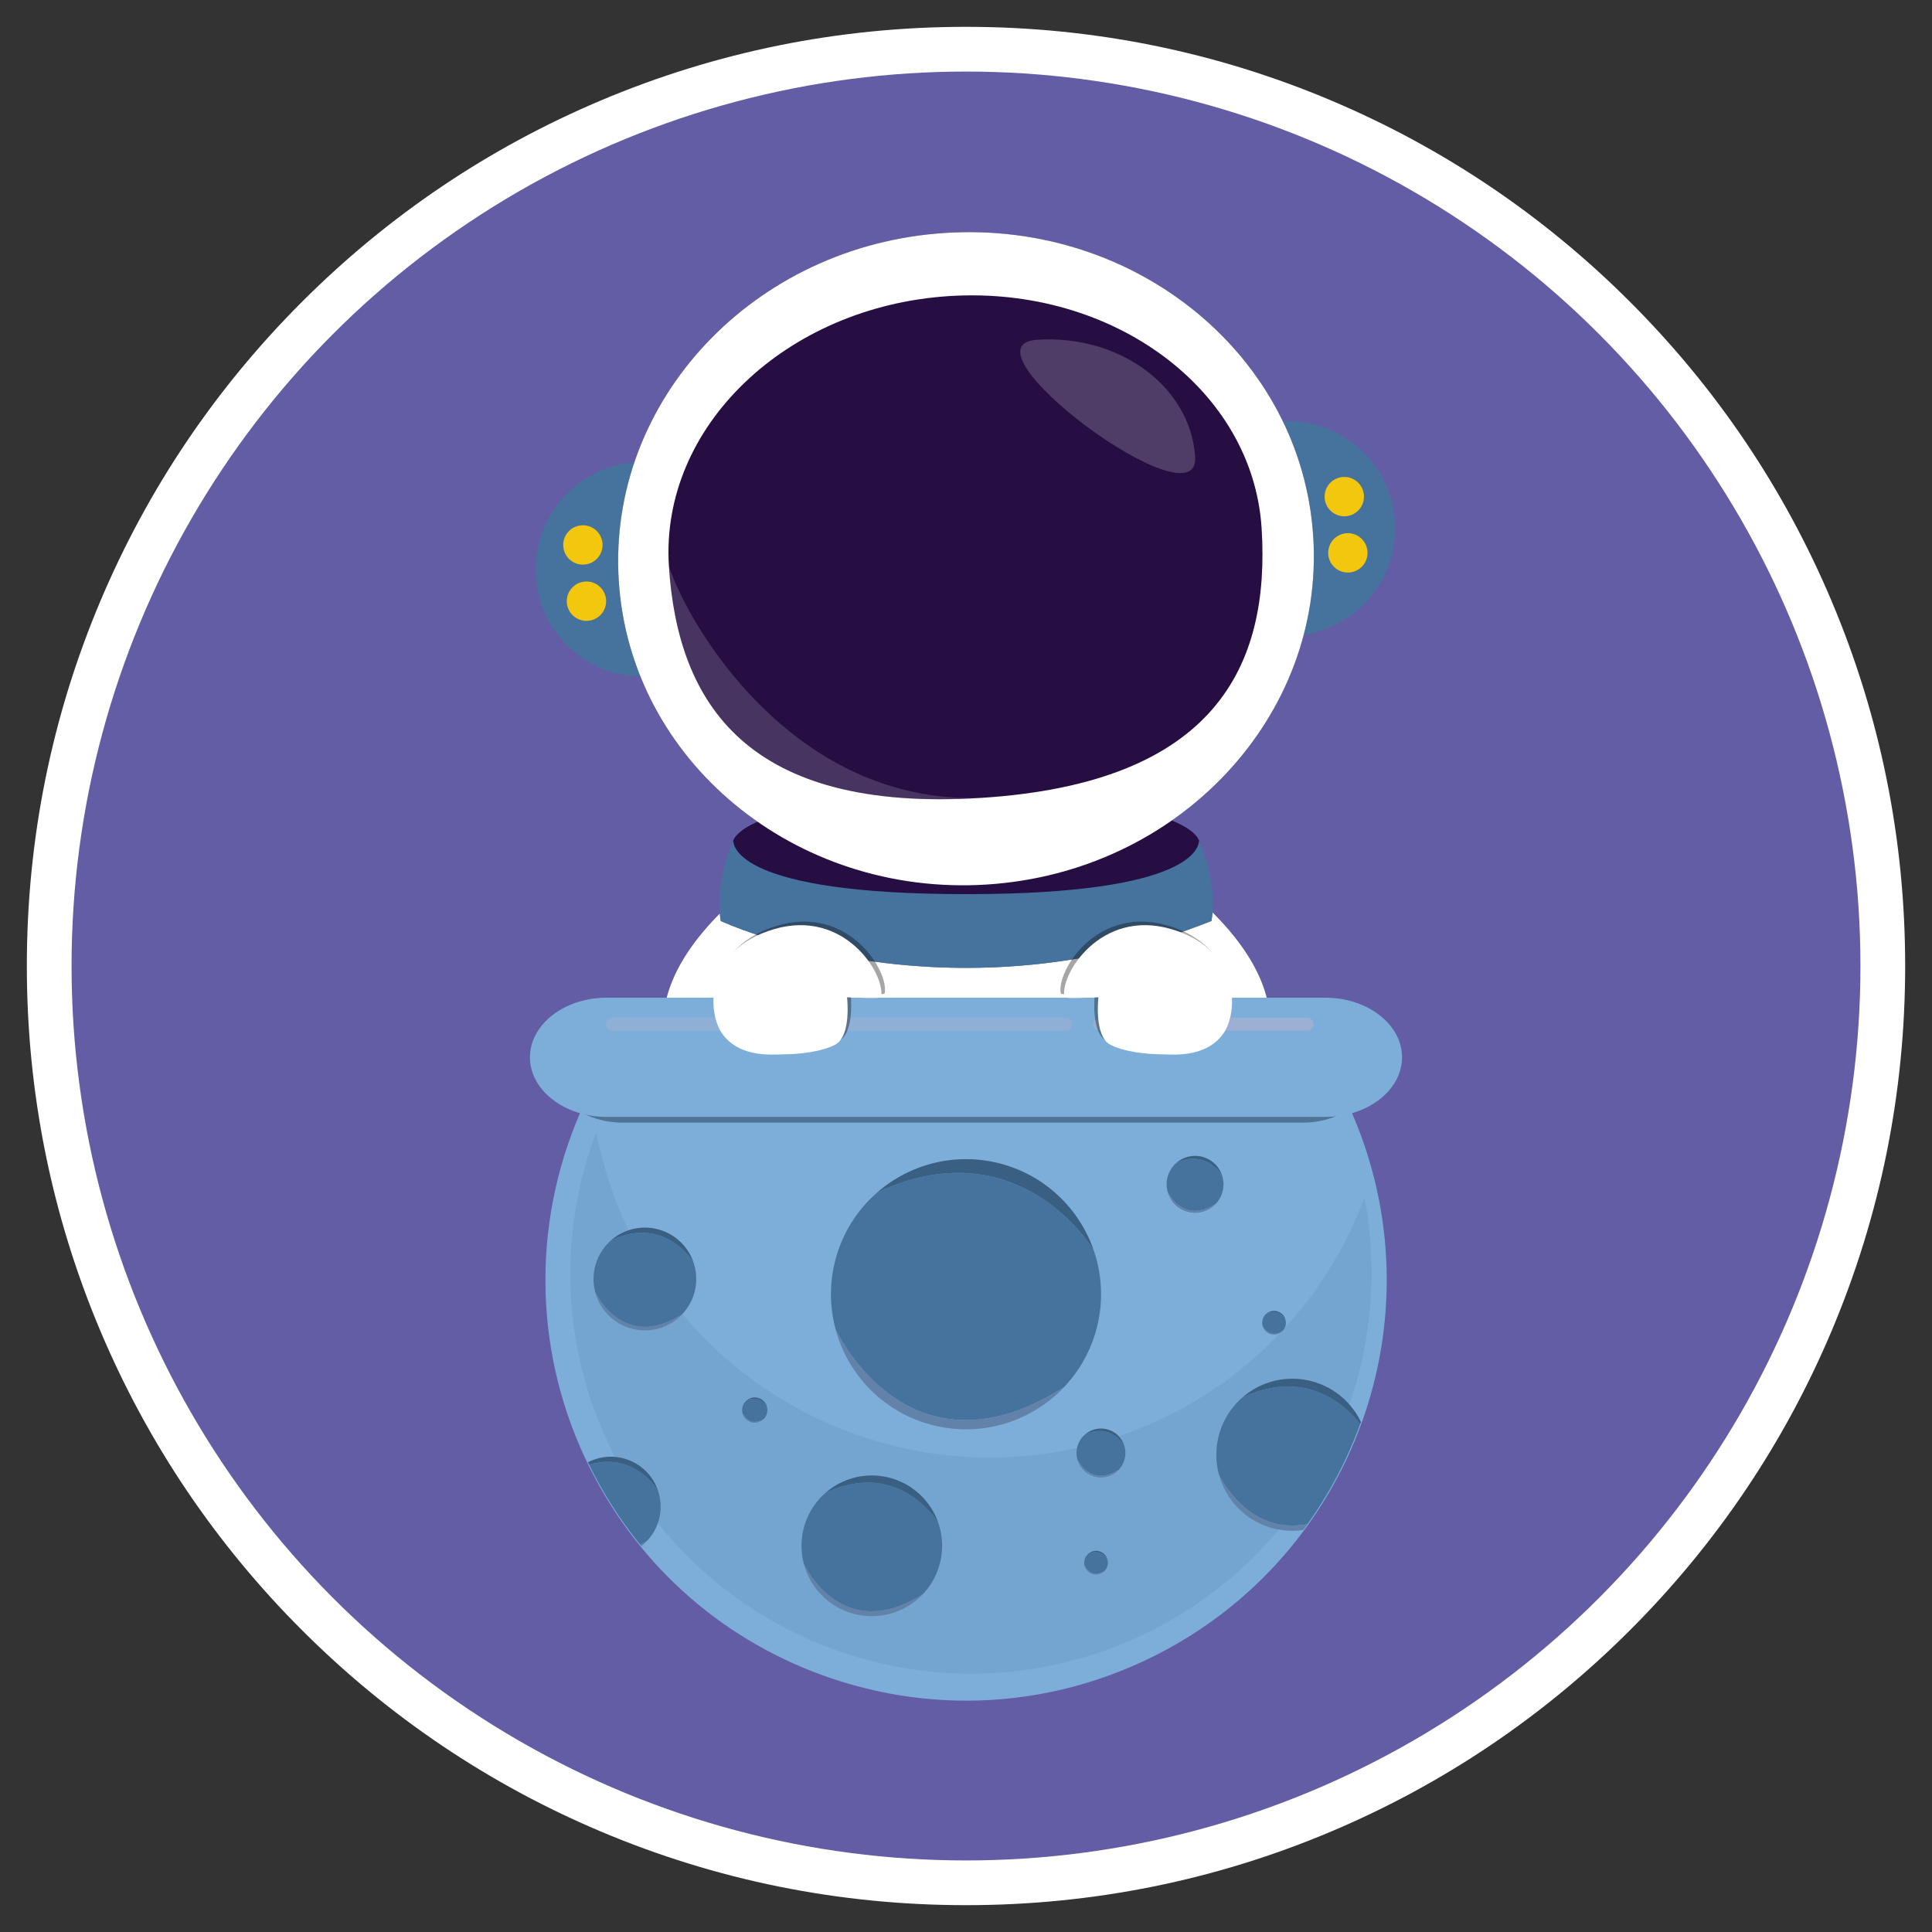 <svg xmlns="http://www.w3.org/2000/svg" xmlns:xlink="http://www.w3.org/1999/xlink" xml:space="preserve" id="Layer_1" x="0" y="0" version="1.1" viewBox="0 0 1080 1080"><rect x="0" y="0" width="1080" height="1080" fill="#333333" stroke="none"/><style>.st0{fill:#fff}.st3{opacity:.15}.st5{fill:#233a4f}.st6{fill:#260e43}.st7{fill:#46739d}.st9{fill:#7daeda}.st10{opacity:.2}.st11{fill:#f6f5f7}.st12{fill:#f3c70d}.st14{opacity:.35}.st19{fill:#e9ad03}.st20{opacity:.45}.st21{fill:#fbfce6}.st26{opacity:.5}.st27{fill:#172734}.st28{opacity:.25}.st29{fill:#bab2cc}.st30{opacity:.6}.st31{fill:#2f4d69}.st33{fill:#b1cee9}.st34{fill:#e5eff8}.st42{fill:#020000}</style><path d="M540 1065c-70.864 0-139.62-13.885-204.361-41.268-62.52-26.443-118.663-64.294-166.87-112.5-48.207-48.208-86.058-104.351-112.502-166.87C28.884 679.621 15 610.862 15 540c0-70.864 13.884-139.62 41.267-204.361 26.444-62.52 64.295-118.663 112.502-166.87 48.207-48.207 104.35-86.058 166.87-112.502C400.379 28.884 469.136 15 540 15c70.863 0 139.621 13.884 204.361 41.267 62.52 26.444 118.663 64.295 166.87 112.502 48.207 48.207 86.058 104.35 112.501 166.87C1051.115 400.379 1065 469.136 1065 540c0 70.863-13.885 139.621-41.268 204.361-26.443 62.52-64.294 118.663-112.5 166.87s-104.351 86.058-166.87 112.501C679.621 1051.115 610.862 1065 540 1065zm0-1000c-64.136 0-126.34 12.556-184.884 37.318-56.56 23.922-107.36 58.175-150.992 101.806s-77.884 94.433-101.806 150.992C77.556 413.66 65 475.864 65 540s12.556 126.34 37.318 184.884c23.922 56.56 58.175 107.36 101.806 150.992 43.631 43.63 94.433 77.884 150.992 101.807C413.66 1002.444 475.864 1015 540 1015s126.34-12.556 184.884-37.317c56.56-23.923 107.36-58.176 150.992-101.807 43.63-43.632 77.884-94.433 101.807-150.992C1002.444 666.34 1015 604.136 1015 540s-12.556-126.34-37.317-184.884c-23.923-56.56-58.176-107.36-101.807-150.992-43.632-43.631-94.433-77.884-150.992-101.806C666.34 77.556 604.136 65 540 65z" class="st0"/><circle cx="540" cy="540" r="500" fill="#625da4"/><path d="M709.938 576.984c-.614 8.351-3.121 16.787-7.917 25.186H378.793c-4.797-8.4-7.315-16.835-7.93-25.186-1.482-20.017 7.99-39.587 23.306-57.423 11.822-13.774 27.139-26.511 43.612-37.586a313.237 313.237 0 0 1 23.44-14.305c30.307-16.762 60.82-27.403 78.27-28.5h1.832c17.45 1.097 47.95 11.738 78.258 28.5 12.798 7.074 25.56 15.233 37.285 24.235 10.34 7.93 19.884 16.51 27.946 25.548 16.39 18.39 26.669 38.73 25.126 59.53z" class="st0"/><path fill="#371a45" d="M378.478 614.695c13.557 23.676 10.252 45.786-1.126 58.273" class="st3"/><path d="M540.538 747.72C557.085 775.317 561 797.83 561 797.83v29h90c-1-14 2-25 2-25 94-103 27-288 27-288-151 60-280 0-280 0s-67 185 27 288c0 0 3 11 2 25h90v-29s4-23 21-51l.538.89z" class="st0"/><ellipse cx="605.729" cy="827.83" class="st5" rx="45.35" ry="16.68"/><ellipse cx="474.339" cy="827.83" class="st5" rx="45.35" ry="16.68"/><ellipse cx="540.089" cy="472.686" class="st6" rx="130.75" ry="29.28"/><path d="M677.213 514.83s4-19-7-45c0 3-2 30-130 30h-.29c-128 0-130-27-130-30-11 26-7 45-7 45s126 59 274.29 0z" class="st7"/><defs><path id="SVGID_1_" d="M540.538 747.72C557.085 775.317 561 797.83 561 797.83v29h90c-1-14 2-25 2-25 94-103 27-288 27-288-151 60-280 0-280 0s-67 185 27 288c0 0 3 11 2 25h90v-29s4-23 21-51l.538.89z"/></defs><clipPath id="SVGID_00000001642941252816123800000004154885539697405063_"><use xlink:href="#SVGID_1_" overflow="visible"/></clipPath><g clip-path="url(#SVGID_00000001642941252816123800000004154885539697405063_)"><path d="m375.806 654.766-17.826-22.871 8.913 11.435-8.933-11.42c.587-.46 58.803-46.885 69.656-117.532l28.661 4.403c-12.64 82.28-77.707 133.83-80.47 135.985zm328.424 0c-2.764-2.155-67.83-53.704-80.471-135.985l28.66-4.403c10.854 70.647 69.07 117.072 69.657 117.532l-17.847 22.856zM532.827 786.587c-24.263 0-48.229-2.306-71.629-6.904-62.907-12.364-99.9-36.986-101.444-38.028l16.222-24.035-8.11 12.018 8.083-12.036c11.757 7.857 46.172 25.054 92.263 33.904 33.717 6.473 68.744 7.786 104.119 3.905 44.307-4.864 89.335-17.95 133.834-38.891l12.348 26.236c-47.757 22.475-96.23 36.47-144.076 41.594a390.69 390.69 0 0 1-41.61 2.237z" class="st9"/><path d="M532.827 710.587c-24.263 0-48.229-2.306-71.629-6.904-62.907-12.364-99.9-36.986-101.444-38.028l16.222-24.035-8.11 12.018 8.083-12.036c11.757 7.857 46.172 25.054 92.263 33.904 33.717 6.473 68.744 7.785 104.119 3.905 44.307-4.864 89.335-17.95 133.834-38.891l12.348 26.236c-47.757 22.475-96.23 36.47-144.076 41.594a390.69 390.69 0 0 1-41.61 2.237z" class="st9"/><path d="M502.568 707.211a6.193 6.193 0 0 0 6.192 6.193h62.615a6.193 6.193 0 0 0 6.193-6.193V683.13a6.193 6.193 0 0 0-6.193-6.193H508.76a6.193 6.193 0 0 0-6.192 6.193v24.082z" class="st7"/><path d="M513.233 685.193h53.669v6.881h-53.669zm0 12.385h53.669v6.881h-53.669z" class="st0"/></g><ellipse cx="540.089" cy="472.686" class="st6" rx="130.75" ry="29.28"/><path d="M677.213 514.83s4-19-7-45c0 3-2 30-130 30h-.29c-128 0-130-27-130-30-11 26-7 45-7 45s126 59 274.29 0z" class="st7"/><g class="st10"><path d="M668.096 255.502c2.485 39.154-134.485-62.645-88.238-65.58 46.247-2.936 85.752 26.426 88.238 65.58z" class="st11"/></g><circle cx="719.87" cy="295.402" r="60" class="st7"/><circle cx="753.463" cy="309.052" r="11" class="st12"/><circle cx="751.468" cy="277.615" r="11" class="st12"/><circle cx="359.434" cy="318.279" r="60" class="st7"/><circle cx="327.835" cy="336.067" r="11" class="st12"/><circle cx="325.84" cy="304.63" r="11" class="st12"/><ellipse cx="540" cy="312.33" class="st6" rx="194.5" ry="182.5" transform="rotate(-3.633 540.014 312.36)"/><path d="M734.11 300.01c-6.385-100.59-98.466-176.618-205.67-169.814S339.506 224.06 345.89 324.65c6.385 100.59 98.466 176.618 205.67 169.813S740.494 400.6 734.11 300.01zM548.484 446.02c-130.45 8.28-169.652-52.28-174.568-129.743-4.916-77.461 65.27-144.964 156.764-150.771 91.495-5.807 169.652 52.28 174.569 129.742 4.916 77.463-26.315 142.493-156.765 150.773z" class="st0"/><path fill="#d4cfd9" d="M548.485 446.021c-130.45 8.28-169.652-52.28-174.568-129.743 10.037 31.848 68.584 133.344 174.568 129.743z" class="st10"/><g class="st10"><path d="M668.096 255.502c2.485 39.154-134.485-62.645-88.238-65.58 46.247-2.936 85.752 26.426 88.238 65.58z" class="st11"/></g><path d="M553.994 562.812a18.07 18.07 0 0 0-13.795 6.378 11.051 11.051 0 0 0-8.506-3.983c-6.117 0-11.075 4.959-11.075 11.076 0 .1.004.2.007.3a10.985 10.985 0 0 0-1.804-.15c-6.034 0-10.926 4.891-10.926 10.925l21.845.3h7.439c2.673 6.666 9.194 11.375 16.815 11.375 10.002 0 18.11-8.108 18.11-18.11s-8.108-18.11-18.11-18.11z" class="st7"/><path d="M553.994 601.278c-7.848 0-14.863-4.417-18.272-11.375h-5.982l-21.875-.3-2.215-.03v-2.215c0-7.167 5.755-13.015 12.887-13.168 1.007-6.354 6.523-11.228 13.156-11.228 3.121 0 6.098 1.084 8.463 3.033a20.324 20.324 0 0 1 13.838-5.428c11.224 0 20.356 9.132 20.356 20.356s-9.132 20.355-20.356 20.355zm-24.254-15.865h8.957l.566 1.41a15.798 15.798 0 0 0 14.731 9.965c8.748 0 15.865-7.117 15.865-15.865s-7.117-15.865-15.865-15.865a15.848 15.848 0 0 0-12.085 5.588l-1.726 2.028-1.707-2.045a8.816 8.816 0 0 0-6.783-3.177c-4.869 0-8.83 3.962-8.83 8.831l.073 2.96-2.68-.445c-.478-.08-.96-.12-1.435-.12-4.023 0-7.415 2.75-8.395 6.47l18.406.252c.24.003.562.008.908.05v-.037z" class="st7"/><path d="M576.223 594.377c8.4 19.156.386 41.742-18.532 51.207-19.528 9.77-43.279 1.86-53.05-17.667-5.448-10.89-5.398-23.094-.901-33.454" class="st7"/><path d="M540.067 651.405c-15.114.001-29.688-8.34-36.898-22.752a41.105 41.105 0 0 1-.939-34.845l3.02 1.31a37.824 37.824 0 0 0 .864 32.063c9.349 18.684 32.157 26.28 50.841 16.93 18.063-9.037 25.864-30.592 17.76-49.073l3.015-1.322c8.81 20.088.33 43.517-19.302 53.34a40.957 40.957 0 0 1-18.361 4.35z" class="st7"/><path d="M581 589.252c0-3.046-3.215-5.539-7.144-5.539h-67.712c-3.93 0-7.144 2.493-7.144 5.539s3.215 5.538 7.144 5.538h67.712c3.93 0 7.144-2.493 7.144-5.538z" class="st7"/><path d="M573.856 596.437h-67.712c-4.847 0-8.79-3.223-8.79-7.185s3.943-7.185 8.79-7.185h67.712c4.847 0 8.79 3.223 8.79 7.185s-3.943 7.185-8.79 7.185zm-67.712-11.077c-2.98 0-5.498 1.783-5.498 3.892s2.518 3.892 5.498 3.892h67.712c2.98 0 5.498-1.783 5.498-3.892s-2.518-3.892-5.498-3.892h-67.712z" class="st7"/><path fill="#e9ad02" d="M553.994 562.812a18.07 18.07 0 0 0-13.795 6.378 11.051 11.051 0 0 0-8.506-3.983c-6.117 0-11.075 4.959-11.075 11.076 0 .1.004.2.007.3a10.985 10.985 0 0 0-1.804-.15c-6.034 0-10.926 4.891-10.926 10.925l21.845.3h7.439c2.673 6.666 9.194 11.375 16.815 11.375 10.002 0 18.11-8.108 18.11-18.11s-8.108-18.11-18.11-18.11z"/><path d="M553.994 599.632c-7.555 0-14.267-4.45-17.216-11.375h-7.038l-21.853-.3-.59-.008v-.59c0-6.355 5.17-11.525 11.524-11.525.4 0 .802.021 1.204.063.204-6.26 5.36-11.289 11.668-11.289 3.239 0 6.3 1.332 8.505 3.68a18.683 18.683 0 0 1 13.796-6.074c10.317 0 18.71 8.392 18.71 18.709s-8.393 18.709-18.71 18.709zM529.74 587.06h7.843l.151.376a17.437 17.437 0 0 0 16.26 10.999c9.656 0 17.512-7.856 17.512-17.512s-7.856-17.512-17.512-17.512a17.492 17.492 0 0 0-13.339 6.167l-.46.541-.455-.545a10.458 10.458 0 0 0-8.047-3.768c-5.776 0-10.477 4.7-10.477 10.477l.025 1.009-.714-.118a10.388 10.388 0 0 0-1.706-.143c-5.496 0-10.003 4.317-10.31 9.738l17.824.244c1.877.025 2.874.039 3.405.107v-.06z" class="st19"/><path d="M553.994 562.812a18.07 18.07 0 0 0-13.795 6.378 11.051 11.051 0 0 0-8.506-3.983c-6.117 0-11.075 4.959-11.075 11.076 0 .1.004.2.007.3a10.985 10.985 0 0 0-1.804-.15c-6.034 0-10.926 4.891-10.926 10.925l21.845.3h7.439c2.673 6.666 9.194 11.375 16.815 11.375 10.002 0 18.11-8.108 18.11-18.11s-8.108-18.11-18.11-18.11z" class="st12"/><g class="st20"><path d="M542.133 570.219c.959-1.172 2.123-2.181 3.402-3.027a15.978 15.978 0 0 1 4.203-1.883 14.8 14.8 0 0 1 4.6-.57c1.556.008 3.103.31 4.585.78a15.664 15.664 0 0 1 7.517 5.28c.934 1.231 1.722 2.57 2.28 4.001.511 1.447.857 2.943.945 4.455-.604-2.961-1.898-5.73-3.847-7.944a16.09 16.09 0 0 0-3.297-2.888 14.662 14.662 0 0 0-3.925-1.91c-1.382-.457-2.83-.746-4.293-.786-1.462-.106-2.93.06-4.369.36-2.873.64-5.573 2.092-7.8 4.132z" class="st19"/></g><g class="st20"><path d="M524.256 571.78c.85-1.873 2.486-3.444 4.49-4.22a8.783 8.783 0 0 1 6.33-.01c2.022.786 3.734 2.33 4.687 4.256.955 1.922 1.128 4.185.496 6.143a9.458 9.458 0 0 0-1.215-5.754c-1.006-1.67-2.549-2.985-4.345-3.667-1.785-.713-3.82-.76-5.682-.2a9.399 9.399 0 0 0-4.761 3.452z" class="st19"/></g><g class="st20"><path d="M515.768 578.594c1.44-.915 3.362-1.004 5.007-.413.824.305 1.59.766 2.21 1.379a5.166 5.166 0 0 1 1.37 2.147c-1.229-1.15-2.488-2.034-3.936-2.542-.711-.276-1.464-.425-2.236-.526-.776-.093-1.57-.091-2.415-.045z" class="st19"/></g><path d="m546.283 572.12-1.064.582-.582 1.064-.582-1.064-1.064-.582 1.064-.582.582-1.065.582 1.065z" class="st21"/><path d="m529.677 578.119-1.064.582-.582 1.064-.582-1.064-1.065-.582 1.065-.582.582-1.064.582 1.064z" class="st21" opacity=".8"/><path d="m566.347 579.915-1.065.582-.582 1.064-.582-1.064-1.064-.582 1.064-.582.582-1.064.582 1.064z" class="st21" opacity=".95"/><path d="M576.223 594.377c8.4 19.156.386 41.742-18.532 51.207-19.528 9.77-43.279 1.86-53.05-17.667-5.448-10.89-5.398-23.094-.901-33.454" class="st9"/><path d="M540.064 649.834c-14.537.001-28.554-8.022-35.49-21.884a39.538 39.538 0 0 1-.903-33.517l.138.06a39.389 39.389 0 0 0 .9 33.39c9.736 19.46 33.49 27.37 52.95 17.634 18.81-9.413 26.936-31.863 18.495-51.11l.137-.06c8.473 19.32.317 41.856-18.566 51.304a39.394 39.394 0 0 1-17.66 4.183z" class="st9"/><path fill="#5e83a3" d="M556.308 624.232c-19.352 7.764-41.334-1.63-49.099-20.983a37.894 37.894 0 0 1-2.035-6.982c-3.214 8.528-3.408 18.223.253 27.348 7.764 19.352 29.746 28.746 49.098 20.982 17.053-6.841 26.356-24.722 23.018-42.116-3.602 9.558-11.008 17.647-21.235 21.75z" class="st3"/><defs><path id="SVGID_00000079463750583997960080000016138166976302249877_" d="M571.676 586.554a39.776 39.776 0 0 1 3.682 5.98c9.77 19.528 1.861 43.28-17.667 53.05-19.528 9.77-43.279 1.86-53.05-17.667-6.916-13.824-4.972-29.765 3.681-41.364"/></defs><clipPath id="SVGID_00000144334745779514463940000005223781949444771717_"><use xlink:href="#SVGID_00000079463750583997960080000016138166976302249877_" overflow="visible"/></clipPath><g clip-path="url(#SVGID_00000144334745779514463940000005223781949444771717_)"><circle cx="540" cy="611.57" r="12.721" class="st7"/><g class="st26"><path d="M552.02 607.403a12.708 12.708 0 0 0-8.728-8.12 12.708 12.708 0 0 0-11.64 2.687c13.393-6.232 20.368 5.433 20.368 5.433z" class="st27"/></g><g class="st28"><path d="M527.71 614.862a12.716 12.716 0 0 0 8.998 8.996 12.718 12.718 0 0 0 12.527-3.536c-14.733 9.369-21.525-5.46-21.525-5.46z" class="st29"/></g><circle cx="509.751" cy="610.134" r="4.837" class="st7"/><g class="st26"><path d="M514.321 608.55a4.832 4.832 0 0 0-3.318-3.088 4.832 4.832 0 0 0-4.426 1.022c5.092-2.37 7.744 2.065 7.744 2.065z" class="st27"/></g><g class="st28"><path d="M505.078 611.385a4.835 4.835 0 0 0 3.421 3.42 4.836 4.836 0 0 0 4.763-1.344c-5.601 3.562-8.184-2.076-8.184-2.076z" class="st29"/></g><circle cx="552.713" cy="626.526" r="2.301" class="st7"/><g class="st26"><path d="M554.887 625.773a2.298 2.298 0 0 0-3.683-.983c2.422-1.127 3.683.983 3.683.983z" class="st27"/></g><g class="st28"><path d="M550.49 627.122a2.3 2.3 0 0 0 3.894.987c-2.665 1.695-3.893-.987-3.893-.987z" class="st29"/></g><circle cx="561.577" cy="601.218" r="2.679" class="st7"/><g class="st26"><path d="M564.108 600.34a2.676 2.676 0 0 0-1.838-1.71 2.676 2.676 0 0 0-2.45.567c2.82-1.313 4.288 1.144 4.288 1.144z" class="st27"/></g><g class="st28"><path d="M558.99 601.912a2.677 2.677 0 0 0 4.532 1.15c-3.103 1.972-4.533-1.15-4.533-1.15z" class="st29"/></g><circle cx="552.249" cy="636.863" r="1.115" class="st7"/><g class="st26"><path d="M553.303 636.498a1.114 1.114 0 0 0-1.786-.477c1.174-.546 1.786.477 1.786.477z" class="st27"/></g><g class="st28"><path d="M551.171 637.152a1.115 1.115 0 0 0 1.887.479c-1.291.821-1.887-.48-1.887-.48z" class="st29"/></g><circle cx="569.016" cy="614.257" r="1.115" class="st7"/><g class="st26"><path d="M570.07 613.891a1.114 1.114 0 0 0-1.786-.476c1.174-.547 1.786.476 1.786.476z" class="st27"/></g><g class="st28"><path d="M567.938 614.545a1.115 1.115 0 0 0 1.888.48c-1.292.82-1.888-.48-1.888-.48z" class="st29"/></g><circle cx="520.102" cy="622.486" r="1.191" class="st7"/><g class="st26"><path d="M521.227 622.096a1.19 1.19 0 0 0-1.906-.509c1.253-.583 1.906.509 1.906.509z" class="st27"/></g><g class="st28"><path d="M518.952 622.794a1.19 1.19 0 0 0 2.014.51c-1.379.878-2.014-.51-2.014-.51z" class="st29"/></g><circle cx="506.537" cy="631.579" r="4.698" class="st7"/><g class="st26"><path d="M510.976 630.04a4.693 4.693 0 0 0-3.223-2.999 4.693 4.693 0 0 0-4.3.993c4.947-2.302 7.523 2.006 7.523 2.006z" class="st27"/></g><g class="st28"><path d="M501.998 632.795a4.696 4.696 0 0 0 3.323 3.322 4.697 4.697 0 0 0 4.627-1.306c-5.441 3.46-7.95-2.016-7.95-2.016z" class="st29"/></g><circle cx="531.126" cy="635.269" r="6.623" class="st7"/><g class="st26"><path d="M537.385 633.1a6.616 6.616 0 0 0-4.544-4.229 6.616 6.616 0 0 0-6.061 1.4c6.973-3.246 10.605 2.828 10.605 2.828z" class="st27"/></g><g class="st28"><path d="M524.728 636.983a6.62 6.62 0 0 0 4.684 4.683 6.622 6.622 0 0 0 6.523-1.84c-7.671 4.877-11.207-2.843-11.207-2.843z" class="st29"/></g><circle cx="570.742" cy="626.692" r="7.159" class="st7"/><g class="st26"><path d="M577.507 624.347a7.152 7.152 0 0 0-4.912-4.57 7.152 7.152 0 0 0-6.552 1.512c7.538-3.508 11.464 3.058 11.464 3.058z" class="st27"/></g><g class="st28"><path d="M563.825 628.545a7.157 7.157 0 0 0 5.064 5.063 7.158 7.158 0 0 0 7.05-1.99c-8.292 5.273-12.114-3.073-12.114-3.073z" class="st29"/></g></g><g class="st30"><path d="M578.394 590.286c0-2.816-3.004-5.12-6.674-5.12h-64.057c-3.67 0-6.673 2.304-6.673 5.12 0 2.816 3.003 5.12 6.673 5.12h64.057c3.67 0 6.674-2.304 6.674-5.12z" class="st31"/></g><path d="M581 589.252c0-3.046-3.215-5.539-7.144-5.539h-67.712c-3.93 0-7.144 2.493-7.144 5.539s3.215 5.538 7.144 5.538h67.712c3.93 0 7.144-2.493 7.144-5.538z" class="st9"/><g opacity=".1"><path d="M506.695 586.142h42.711" class="st33"/><path d="M549.405 586.759h-42.71a.617.617 0 0 1 0-1.235h42.71a.617.617 0 0 1 0 1.235z" class="st34"/></g><g class="st3"><path d="M552.49 586.142h3.083" class="st33"/><path d="M555.573 586.693h-3.084a.552.552 0 0 1 0-1.103h3.084a.552.552 0 0 1 0 1.103z" class="st34"/></g><g class="st10"><path d="M558.734 586.142h13.389" class="st33"/><path d="M572.123 586.759h-13.389a.617.617 0 0 1 0-1.235h13.389a.617.617 0 0 1 0 1.235z" class="st34"/></g><path d="M506.244 555.834s1.803 9.336-3.01 12.995c-7.427 5.66-18.585-15.074-22.674-15.75" class="st0"/><path d="M507.517 553.607s3.092 8.992-1.162 13.289c-6.562 6.643-20.511-12.326-24.655-12.424" class="st0"/><path d="M754.952 621.45c49.85 113.676 2.29 247.703-109.97 303.87-115.881 57.98-256.824 11.042-314.804-104.84-32.335-64.625-32.039-137.044-5.351-198.522" class="st9"/><path d="M540.227 950.688c-24.995 0-50.097-4.036-74.502-12.164-59.573-19.84-107.853-61.69-135.949-117.842-31.205-62.37-33.159-134.866-5.36-198.903l.823.358c-27.693 63.792-25.746 136.012 5.34 198.142 27.988 55.939 76.085 97.63 135.43 117.394 24.308 8.096 49.322 12.115 74.217 12.116 35.882.002 71.53-8.346 104.555-24.87 111.633-55.855 159.846-189.075 109.76-303.288l.822-.361c50.278 114.652 1.881 248.383-110.18 304.453-33.149 16.585-68.94 24.965-104.956 24.965z" class="st9"/><g class="st3"><path d="M636.773 798.612C521.934 844.685 391.49 788.94 345.415 674.1c-5.475-13.645-9.409-27.517-12.08-41.435-19.072 50.609-20.224 108.138 1.5 162.288 46.074 114.84 176.52 170.585 291.36 124.512 101.194-40.6 156.402-146.707 136.591-249.926-21.376 56.721-65.323 104.724-126.013 129.073z" class="st7"/></g><path d="M599.078 676.49c.093.117.188.231.28.348-.092-.117-.187-.231-.28-.348zm-10.105-10.472zm7.862 7.774c.127.146.252.295.378.443-.126-.148-.25-.297-.378-.443zm-4.923-5.138.107.105-.107-.105zm2.327 2.316c.155.162.312.322.466.484-.154-.162-.31-.322-.466-.483zm-31.369-19.424c.231.073.464.146.695.222a51.33 51.33 0 0 0-.696-.222zm3.852 1.33c.177.067.352.139.528.207-.176-.068-.35-.14-.528-.207zm19.387 10.817c.128.099.258.195.386.295-.128-.1-.258-.196-.386-.295zm-16.035-9.456c.163.07.329.138.491.21-.162-.072-.328-.14-.491-.21zm-14.631-4.645c.24.05.48.104.72.156-.24-.052-.48-.106-.72-.156zm45.816 29.784zM583.268 661.6l.46.33-.46-.33zM580 659.445c.195.123.392.244.587.368-.195-.124-.392-.245-.588-.368zm-6.454-3.6zm3.584 1.887.076.044-.076-.044zm28.037 27.663c.111.19.224.38.333.57-.11-.191-.221-.38-.333-.57zM581.05 786.82c-.21.137-.423.268-.635.402.212-.134.425-.265.636-.402zm-9.307 5.137c-.248.115-.495.23-.744.343.249-.112.496-.228.744-.343zm2.977-1.455c-.186.096-.375.187-.562.282.187-.095.376-.186.561-.282zm3.444-1.907c-.216.126-.43.255-.647.38.217-.125.431-.254.647-.38zm-10.11 4.965c-.129.052-.26.099-.39.15.13-.051.261-.098.39-.15zm-13.735 4.044c-.136.026-.271.057-.408.083.137-.026.272-.057.408-.083zm-3.605.608c-.274.04-.55.074-.826.111.276-.036.552-.072.826-.111zm7.252-1.412zm7.028-2.096zm43.568-102.8c.057.124.118.246.174.37-.057-.124-.117-.246-.174-.37zm-1.554-3.178c.092.178.18.357.271.536-.09-.178-.179-.358-.271-.536zm-55.407-39.837c.184.029.367.054.55.084-.183-.03-.366-.055-.55-.084zm32.598 135.774c-.17.122-.337.249-.508.37.17-.121.338-.248.508-.37zm25.786-89.47zm-22.988 87.354c-.215.17-.432.337-.649.505.217-.168.434-.335.649-.505zm2.782-2.32c-.105.09-.206.186-.31.276.104-.09.205-.185.31-.276zm2.731-2.516zm10.95-95.111c.04.061.078.125.117.186-.04-.061-.076-.124-.116-.186zm-120.22 90.645c-.088-.1-.18-.199-.267-.3.088.101.18.2.268.3zm5.026 5.215c-.084-.079-.171-.155-.255-.235.084.08.17.156.255.235zm-2.532-2.504c-.187-.193-.37-.389-.555-.583.184.194.368.39.555.583zm5.329 5.009zm56.973-132.553c.182.02.365.045.548.066-.183-.021-.366-.046-.548-.066zm-54.232 134.785c-.077-.06-.158-.118-.236-.179.078.06.158.118.236.179zm-17.106-18.609c-.143-.22-.283-.443-.424-.665.14.222.28.445.424.665zm4.24 5.895c-.166-.21-.33-.42-.494-.631.164.21.327.422.494.63zm-7.893-12.159c-.121-.232-.238-.465-.356-.698.118.233.235.466.356.698zm5.702 9.262c-.087-.121-.178-.24-.264-.36.086.12.177.239.264.36zm38.4 27.827zm-3.965-1.369-.09-.032c.03.01.06.02.09.032zm-3.218-1.312zm14.751 4.66zm-24.895-9.991c-.066-.042-.134-.08-.2-.123.066.042.134.081.2.123zm-2.926-1.94zm9.394 5.57-.151-.073.151.073zm-3.084-1.631zm-28.39-27.87c-.08-.14-.165-.276-.246-.415.08.14.165.276.246.414zm43.795-110.45c.222-.066.446-.13.67-.193-.224.064-.448.127-.67.193zm7.006-1.716c.228-.044.456-.09.685-.132-.229.043-.457.088-.685.132zm-13.738 4.059c.164-.066.33-.127.494-.192-.164.065-.33.126-.493.192zm17.576-4.709c.178-.025.357-.045.535-.069-.178.024-.357.044-.535.07zm-14.364 3.506c.168-.06.335-.122.503-.18-.168.058-.335.12-.503.18zm-43.614 102.906c-.073-.157-.149-.31-.22-.468.071.157.147.311.22.468zm61.435-106.815c.18-.017.36-.037.54-.053-.18.016-.36.036-.54.053zm3.757-.261zm7.375.042c.239.013.477.025.716.04-.239-.015-.477-.027-.716-.04zm-51.082 16.351c.18-.144.362-.289.544-.431-.182.142-.363.287-.545.431zm-24.204 83.981c-.062-.175-.127-.348-.187-.523.06.175.125.348.187.523zm-1.155-3.562c-.073-.245-.141-.492-.211-.738.07.246.138.493.211.738zm2.402 6.87c-.097-.24-.19-.481-.285-.722.095.241.188.482.285.722zm31.994-93.471c.2-.116.4-.23.602-.345-.201.115-.402.229-.602.345zm6.348-3.307c.21-.096.418-.194.629-.288-.21.094-.42.192-.629.288zm-9.482 5.238c.147-.096.293-.195.441-.29-.148.095-.293.194-.441.29zm-2.833 1.928c.144-.103.29-.202.434-.304-.144.102-.29.2-.433.303z" class="st7"/><path d="M594.802 775.412c8.38-8.828 14.741-19.813 18.113-32.398 4.064-15.167 3.203-30.492-1.596-44.283-.455-.757-41.819-69.003-120.858-32.222l.004-.004c-10.982 9.531-19.333 22.331-23.38 37.435a75.11 75.11 0 0 0 .038 39.183c1.55 3.293 41.965 86.795 127.679 32.29zm-62.5 23.158c-.285-.029-.57-.057-.856-.09.286.033.57.061.856.09zm-4.188-.544c-.144-.023-.287-.052-.431-.076.144.024.287.053.43.076z" class="st7"/><path d="M547.179 798.633c-.214.02-.426.045-.64.064.214-.019.426-.044.64-.064zm-11.441.222c-.216-.013-.433-.032-.65-.047.217.015.434.034.65.047zm7.551.052c-.256.01-.513.016-.77.024.257-.008.514-.013.77-.024zm-3.479.065c-.259-.001-.517.001-.775-.002.258.003.516 0 .774.002zm71.509-100.242.01.018a75.73 75.73 0 0 0-1.344-3.555 75.801 75.801 0 0 0-1.25-2.92c-.055-.123-.116-.245-.173-.369-.41-.89-.839-1.77-1.283-2.642-.09-.179-.179-.358-.271-.536a76.001 76.001 0 0 0-1.508-2.761c-.11-.191-.221-.38-.333-.57a75.84 75.84 0 0 0-1.59-2.609c-.04-.061-.076-.125-.116-.186a75.952 75.952 0 0 0-2.202-3.224 75.781 75.781 0 0 0-1.901-2.538c-.092-.117-.187-.231-.28-.348a75.82 75.82 0 0 0-1.865-2.255c-.126-.148-.25-.297-.378-.443a75.49 75.49 0 0 0-2.13-2.338c-.154-.162-.31-.322-.466-.483a75.352 75.352 0 0 0-2.22-2.212l-.107-.105a75.333 75.333 0 0 0-2.406-2.175 75.035 75.035 0 0 0-3.011-2.49c-.128-.1-.258-.197-.386-.296a75.057 75.057 0 0 0-2.38-1.762c-.154-.11-.306-.222-.461-.33a74.948 74.948 0 0 0-2.681-1.788c-.195-.124-.392-.245-.588-.368a74.908 74.908 0 0 0-2.793-1.669c-.026-.014-.05-.03-.077-.044a75.098 75.098 0 0 0-2.943-1.565 75.237 75.237 0 0 0-3.62-1.72c-.163-.072-.329-.14-.492-.21a75.529 75.529 0 0 0-2.824-1.154c-.176-.068-.35-.14-.528-.207a75.991 75.991 0 0 0-3.157-1.108c-.231-.076-.464-.149-.696-.222a76.586 76.586 0 0 0-3.332-.984 76.666 76.666 0 0 0-3.375-.814c-.24-.052-.48-.106-.719-.156a75.987 75.987 0 0 0-3.291-.62c-.184-.03-.367-.054-.55-.083a75.455 75.455 0 0 0-3.018-.411c-.183-.021-.366-.046-.548-.066a75.082 75.082 0 0 0-3.278-.28c-.239-.015-.477-.027-.716-.04a74.933 74.933 0 0 0-6.669-.068c-.235.008-.471.016-.706.026a74.904 74.904 0 0 0-3.217.208c-.18.016-.36.036-.54.053a74.58 74.58 0 0 0-2.922.334c-.178.024-.357.044-.535.07-1.056.15-2.107.324-3.153.517-.229.043-.457.088-.685.132a75.306 75.306 0 0 0-6.337 1.523c-.223.064-.447.127-.67.193-1.012.3-2.018.619-3.016.96-.169.058-.335.12-.503.18-.913.32-1.819.657-2.718 1.01-.164.066-.33.127-.494.193-.977.393-1.944.81-2.904 1.243-.21.094-.419.192-.628.288a75.909 75.909 0 0 0-5.746 2.962c-.201.115-.402.229-.602.345a75.906 75.906 0 0 0-2.693 1.642c-.148.094-.294.193-.441.289a75.85 75.85 0 0 0-2.399 1.624c-.144.102-.29.2-.433.303a75.847 75.847 0 0 0-2.527 1.893c-.182.142-.363.287-.545.431a75.619 75.619 0 0 0-2.494 2.062l-.004.004c79.04-36.781 120.403 31.465 120.858 32.222z" class="st7"/><path d="M528.114 798.026c1.112.179 2.222.326 3.332.454.286.033.57.061.856.09.93.097 1.859.177 2.787.238.216.015.433.034.649.047a75 75 0 0 0 3.297.115c.258.003.516 0 .774.002.906.002 1.81-.01 2.71-.04.257-.01.514-.014.77-.025a74.855 74.855 0 0 0 3.25-.21c.214-.019.426-.044.64-.064a74.94 74.94 0 0 0 2.71-.31c.275-.037.55-.072.825-.111a75.126 75.126 0 0 0 3.197-.525c.137-.026.272-.057.408-.083a75.033 75.033 0 0 0 3.647-.803 75.482 75.482 0 0 0 9.699-3.091c.13-.051.26-.098.39-.15.99-.398 1.971-.82 2.944-1.26.249-.112.496-.228.744-.343a75.93 75.93 0 0 0 2.415-1.173c.187-.095.376-.186.562-.282.943-.49 1.875-1 2.797-1.528.217-.124.431-.253.647-.38a75.9 75.9 0 0 0 2.251-1.372c.212-.134.425-.265.636-.402a75.928 75.928 0 0 0 2.64-1.787c.17-.121.338-.248.508-.37a75.824 75.824 0 0 0 2.15-1.61c.216-.169.433-.336.648-.506a75.673 75.673 0 0 0 2.471-2.044c.105-.09.207-.185.31-.276a75.61 75.61 0 0 0 2.733-2.516 75.304 75.304 0 0 0 2.29-2.299c-85.713 54.506-126.127-28.996-127.678-32.289l-.052-.111c.1.373.213.741.319 1.112.07.246.138.493.211.738.302 1.02.623 2.034.968 3.039.06.175.125.348.187.523.305.868.626 1.73.962 2.586.095.241.188.483.285.722.398.984.813 1.96 1.252 2.926.071.157.147.311.22.468.389.84.794 1.674 1.214 2.5.118.233.235.466.356.698.49.94.995 1.872 1.523 2.79.08.14.165.277.246.415.472.808.959 1.605 1.46 2.394.14.222.28.445.424.665.578.89 1.17 1.772 1.785 2.638.086.12.177.239.264.36a75.9 75.9 0 0 0 1.697 2.266c.164.21.328.422.494.63a75.8 75.8 0 0 0 2.035 2.462c.088.102.18.2.268.301.631.722 1.279 1.43 1.938 2.127a75.43 75.43 0 0 0 2.832 2.853c.084.08.17.156.255.235a75.286 75.286 0 0 0 2.797 2.505c.82.7 1.653 1.387 2.506 2.053.077.06.158.118.235.179a74.961 74.961 0 0 0 3.09 2.264 74.57 74.57 0 0 0 2.726 1.817c.066.042.134.081.2.123a74.95 74.95 0 0 0 3.384 1.998c.965.538 1.94 1.062 2.933 1.56.05.024.101.047.151.072a75.199 75.199 0 0 0 3.676 1.701c1.031.446 2.07.878 3.129 1.28a76.185 76.185 0 0 0 4.054 1.401 76.61 76.61 0 0 0 3.316.979 76.643 76.643 0 0 0 4.252 1c.99.205 1.979.393 2.968.558.144.024.287.053.43.076zM366.388 743.04zm-1.737.314zm3.863-.838zm14.243-45.675zm-16.474-9.997zm1.643.385zm-7.162-.984zm2.137.111zm1.719.197zm9.993 3.401zm-1.443-.755zm-1.514-.686zm-1.623-.623zm-17.746-.44zm-4.931 1.986zm1.872-.873zm1.539-.608zm-4.788 2.243zm11.543-3.793zm-1.662.225zm20.546 4.434zm-17.261-4.784zm-5.33.754zm26.415 7.069zm-1.802 43.257zm-1.605 1.19zm2.934-2.324zm-4.535 3.354zm-3.41 1.742zm-1.674.661zm11.196-7.284a28.573 28.573 0 0 0 6.887-12.318 28.566 28.566 0 0 0-.607-16.838c-.171-.285-15.899-26.236-45.952-12.251a28.568 28.568 0 0 0-8.888 14.232 28.558 28.558 0 0 0 .015 14.898c.59 1.254 15.956 33 48.545 12.277zm-7.605 5.721zm7.605-5.721zm-36.705-43.655zm33.154.996zm3.885 3.54zm2.062 2.526zm-4.684-5.06zm5.576 6.357zm1.796 3.24zm.648 1.459zm-1.409-2.946zm-41.462 37.422zm-7.72-7.926zm11.063 9.913zm1.65.765zm1.688.655zm-10.946-7.015zm-4.446-5.955zm-.882-1.703zm18.467 15.364zm-14.402-9.095zm4.043 3.901zm-1.544-1.318zm4.503 3.361zm16.965 4.05zm-25.184-11.529zm-3.538-6.283zm-.672-1.835zm8.422-30.636zm1.616-1.293zm15.634 51.614zm1.772.04zm-5.845-.569zm1.872.313z" class="st7"/><path d="m387.614 705.543.004.007c-.02-.056-.043-.11-.063-.167a28.78 28.78 0 0 0-.49-1.281c-.064-.159-.133-.314-.201-.471a28.862 28.862 0 0 0-1.207-2.475c-.075-.136-.147-.274-.224-.409a29.57 29.57 0 0 0-.811-1.344c-.03-.047-.065-.093-.096-.14a28.796 28.796 0 0 0-.796-1.157c-.1-.138-.203-.272-.305-.407a28.755 28.755 0 0 0-1.02-1.284c-.24-.284-.486-.561-.737-.836-.108-.118-.213-.238-.323-.355a28.668 28.668 0 0 0-1.114-1.12c-.03-.029-.062-.055-.092-.083-.355-.334-.72-.658-1.093-.975-.13-.11-.262-.215-.394-.322a28.541 28.541 0 0 0-1.319-1.018c-.304-.22-.613-.433-.927-.642-.137-.091-.273-.185-.412-.275-.452-.29-.91-.57-1.38-.835l-.067-.035c-.45-.252-.91-.491-1.377-.72-.153-.075-.31-.146-.466-.219a28.69 28.69 0 0 0-1.583-.686 28.826 28.826 0 0 0-1.088-.405c-.165-.058-.328-.118-.495-.173a29.19 29.19 0 0 0-1.612-.487 29.08 29.08 0 0 0-1.643-.385c-.171-.036-.343-.065-.515-.097a28.844 28.844 0 0 0-1.722-.272 28.595 28.595 0 0 0-1.145-.12c-.17-.014-.34-.031-.51-.043a28.501 28.501 0 0 0-1.627-.067 29.067 29.067 0 0 0-1.619.034c-.167.008-.333.022-.5.032a28.447 28.447 0 0 0-1.677.157c-.37.046-.74.1-1.108.161-.163.027-.327.051-.49.08a28.6 28.6 0 0 0-1.555.325c-.514.123-1.023.265-1.528.416-.159.048-.315.1-.473.15a28.75 28.75 0 0 0-1.562.547c-.345.132-.686.271-1.024.416-.15.065-.303.127-.452.194-.48.215-.954.439-1.42.679-.467.24-.925.497-1.377.762-.142.083-.28.17-.42.256a28.977 28.977 0 0 0-1.386.9c-.303.208-.6.424-.895.645-.131.098-.264.194-.393.294-.416.323-.825.654-1.223.999 30.053-13.985 45.78 11.966 45.952 12.251zm-17.476 36.44c.152-.055.303-.113.455-.17.41-.154.817-.318 1.22-.491.132-.057.265-.112.397-.17.513-.23 1.02-.473 1.519-.732.092-.048.18-.1.272-.15a28.9 28.9 0 0 0 2.822-1.72c.085-.058.173-.114.258-.174a28.8 28.8 0 0 0 1.347-1.015c.113-.09.223-.185.335-.277a28.7 28.7 0 0 0 .994-.858c.122-.11.243-.219.363-.33.414-.388.822-.784 1.214-1.197-32.589 20.723-47.955-11.023-48.545-12.277l-.02-.042c.02.076.048.15.069.227.123.444.257.884.401 1.32.031.095.059.191.09.285.18.523.375 1.04.583 1.55.056.137.116.27.173.405a28.78 28.78 0 0 0 1.4 2.848c.042.076.081.154.124.23.275.477.565.946.866 1.407.083.126.169.248.253.373.233.345.474.686.722 1.021a28.784 28.784 0 0 0 1.217 1.535c.047.056.091.113.139.168a28.7 28.7 0 0 0 1.124 1.222c.108.111.22.219.33.328.295.295.598.583.907.865a28.603 28.603 0 0 0 1.544 1.317c.042.034.082.07.125.103.44.345.896.674 1.36.994.132.091.267.178.401.268.351.233.708.46 1.072.679.146.088.291.176.439.262.468.271.944.532 1.43.778.027.013.052.029.08.042.512.257 1.037.495 1.57.722.155.066.312.128.468.192.402.163.808.318 1.22.464.164.058.326.117.492.172a29.09 29.09 0 0 0 1.701.519c.59.158 1.18.29 1.77.408.169.035.338.065.507.096.455.084.91.156 1.365.217.151.02.302.044.453.061a28.65 28.65 0 0 0 1.748.155c.109.006.217.007.326.012a28.571 28.571 0 0 0 3.396-.05c.105-.008.21-.012.315-.02a28.476 28.476 0 0 0 1.702-.2c.146-.022.29-.048.434-.072.437-.07.871-.151 1.303-.242.16-.034.32-.067.48-.104a28.66 28.66 0 0 0 1.646-.421l.012-.004a28.77 28.77 0 0 0 1.612-.53zm250.799 57.766zm1.448.738zm2.445 1.826zm-1.158-.971zm3.374 3.719zm-.904-1.287zm-22.478 15.35c-.018-.029-.037-.057-.054-.086.017.03.036.057.054.086zm12.508 6.736-.306.014c.103-.003.204-.01.306-.015zm-2.722-.13zm1.224.132c-.052-.003-.104-.01-.155-.014.051.004.103.011.155.014zm-3.949-.827z" class="st7"/><path d="M606.484 801.927a13.589 13.589 0 0 0-4.228 6.77 13.57 13.57 0 0 0 .032 7.137c.526 1.09 7.846 15.468 23.066 5.789a13.592 13.592 0 0 0 3.276-5.86 13.587 13.587 0 0 0-.29-8.013c-.097-.159-7.575-12.469-21.856-5.823zm2.863 22.52-.028-.012.028.012zm-1.073-.602zm-1.182-.813-.046-.033.046.033zm15.279.956c-.085.05-.172.098-.259.147.087-.049.174-.097.26-.147z" class="st7"/><path d="M617.385 825.744c-.076.011-.153.018-.23.027.077-.01.154-.016.23-.027zm7.122-3.31zm-1.044.839c-.04.03-.079.061-.12.09.041-.029.08-.06.12-.09zm-4.666 2.186c-.09.023-.178.048-.268.069.09-.021.179-.046.268-.07zm.18-26.416zm.997 26.063c-.086.03-.174.057-.26.085.086-.028.174-.055.26-.085zm1.278-.528c-.07.033-.137.068-.207.1.07-.032.137-.067.207-.1zm-7.826-25.848c.083-.012.166-.025.25-.036a10.02 10.02 0 0 0-.25.037zm-3.762 1.137.173-.083-.173.083zm5.171-1.277.196-.004c-.065.002-.131.002-.196.005zm-3.937.77.238-.08-.238.08zm16.875 7.028zm-21.617 15.844zm11.338-23.495c.087.013.174.029.26.044l-.26-.044zm-1.384-.14c.066.004.132.004.199.009-.067-.005-.133-.005-.2-.009zm-13.03 19.412-.12-.264.12.264zm1.332 2.255zm.774.974-.056-.061.056.06zm2.219-20.036c.067-.049.134-.098.202-.145-.068.047-.135.096-.202.145zm-4.836 15.562-.044-.117.044.117zm5.998-16.324c.055-.033.111-.062.167-.093-.056.031-.112.06-.167.092z" class="st7"/><path d="m628.34 807.75.004.008c-.012-.033-.029-.063-.04-.096a13.735 13.735 0 0 0-.53-1.274c-.07-.145-.147-.284-.22-.427a13.724 13.724 0 0 0-.792-1.342 13.71 13.71 0 0 0-.62-.845c-.096-.122-.187-.246-.287-.365a13.64 13.64 0 0 0-1.026-1.096l-.047-.04c-.35-.33-.723-.638-1.11-.93-.128-.098-.263-.186-.394-.278a13.519 13.519 0 0 0-1.365-.844 13.63 13.63 0 0 0-.976-.472c-.15-.066-.297-.137-.451-.198-.489-.194-.99-.369-1.51-.508a13.565 13.565 0 0 0-1.221-.262l-.26-.044c-.397-.06-.792-.106-1.186-.131-.067-.005-.133-.005-.2-.009-.36-.018-.72-.021-1.078-.01-.065.001-.131 0-.196.004-.39.017-.776.053-1.16.103-.083.011-.166.024-.25.037-.781.117-1.547.301-2.29.55-.079.026-.159.052-.237.08-.36.127-.714.267-1.06.423-.06.027-.116.056-.174.083a13.72 13.72 0 0 0-.93.48c-.056.031-.112.06-.167.092-.33.192-.649.399-.96.618-.068.047-.135.096-.202.145-.316.23-.625.468-.921.725 14.281-6.646 21.76 5.664 21.855 5.823zm-26.052 8.084a9.713 9.713 0 0 1-.034-.07c.08.297.171.592.271.883l.044.117c.117.333.25.659.392.98a13.736 13.736 0 0 0 .65 1.293c.016.03.035.058.053.087a13.74 13.74 0 0 0 .748 1.14c.227.313.464.62.718.913l.056.06a13.661 13.661 0 0 0 .97.995c.286.266.58.525.89.767l.046.033a13.558 13.558 0 0 0 1.182.813c.339.21.685.41 1.045.59l.028.012a13.649 13.649 0 0 0 1.378.588c.387.142.78.274 1.185.382a13.769 13.769 0 0 0 1.54.313c.357.053.713.094 1.069.118.051.004.103.011.155.014.4.023.797.024 1.192.012.102-.003.204-.01.306-.015.33-.018.658-.047.983-.088.077-.01.154-.016.23-.027a13.33 13.33 0 0 0 1.144-.216c.09-.021.179-.046.268-.07.31-.078.614-.167.916-.267.087-.028.175-.055.261-.085.363-.128.72-.27 1.071-.428.07-.032.137-.067.207-.1.292-.138.578-.286.86-.443.087-.049.174-.097.26-.147.331-.196.657-.402.972-.625l.119-.09a13.698 13.698 0 0 0 1.044-.84c.292-.258.578-.526.847-.81-15.22 9.679-22.54-4.7-23.066-5.789zm72.812-168.03c.07.034.137.072.206.108-.069-.036-.136-.074-.206-.108zm1.305.727c.062.039.126.075.188.114-.062-.04-.126-.075-.188-.114zm-2.863-1.391c.095.034.19.069.285.106-.094-.037-.19-.072-.285-.107zm-3.111-.804c.1.015.201.033.302.05-.1-.017-.201-.035-.302-.05zm-16.102 23.742c-.021-.036-.045-.07-.065-.106.02.036.044.07.065.106zm2.9 3.615zm1.091.932-.055-.04.055.04zm-2.222-2.091c-.02-.024-.043-.046-.064-.07.02.024.044.046.064.07zm3.595 3.036zm-4.495-4.168zm13.621-25.229c.077.004.154.005.23.01-.077-.005-.153-.006-.23-.01z" class="st7"/><path d="M679.582 672.983a15.825 15.825 0 0 0 3.815-6.822 15.82 15.82 0 0 0-.34-9.33c-.107-.18-8.814-14.52-25.447-6.78a15.823 15.823 0 0 0-4.922 7.881 15.8 15.8 0 0 0 .036 8.311c.614 1.27 9.137 18.01 26.858 6.74zm-20.899-23.777.235-.17c-.08.056-.157.113-.235.17zm-5.036 19.57zm6.389-20.459c.063-.037.129-.07.193-.106-.064.036-.13.07-.193.106z" class="st7"/><path d="M665.692 646.328c.097-.014.195-.03.293-.042-.098.013-.195.028-.293.042zm-4.377 1.322c.067-.03.132-.064.199-.094-.067.03-.132.064-.199.095zm6.019-1.485c.076-.003.152-.002.227-.004-.075.002-.151.001-.227.004zm-4.584.897c.091-.033.184-.063.275-.094-.092.031-.183.061-.275.094zm14.952 2.363.232.182-.232-.182zm-16.757 26.848c-.01-.006-.023-.01-.034-.016l.034.016zm15.164-.536c-.1.059-.201.114-.302.17.1-.056.202-.111.302-.17zm2.486-1.81zm3.85-18.593zm-10.499 22.116c-.104.026-.207.055-.31.08.104-.025.206-.054.31-.08zm-1.643.332c-.089.013-.179.02-.268.031.09-.011.18-.018.268-.031zm11.429-23.803.104.172-.104-.172zm-8.416 23.06c-.099.035-.2.065-.3.098.1-.033.201-.063.3-.098zm1.489-.615c-.08.038-.16.08-.24.116.08-.037.16-.078.24-.116zm2.575-1.519-.139.104c.047-.033.092-.07.139-.104zm-10.234 3.014c-.06-.004-.12-.012-.18-.016.06.004.12.012.18.016zm-1.426-.154zm3.17.151c-.119.006-.236.013-.355.017.119-.004.236-.011.355-.017zm-6.341-.96zm16.424-26.454.026.026-.026-.026zm-25.922 16.823c-.016-.046-.035-.09-.05-.135.015.045.034.09.05.135zm26.873-15.83c.064.072.128.143.19.216-.062-.073-.126-.144-.19-.216zm1.011 1.259c.047.064.09.13.135.195-.046-.065-.088-.13-.135-.195z" class="st7"/><path d="m683.058 656.831.005.008c-.146-.42-.316-.83-.496-1.236a15.964 15.964 0 0 0-.73-1.451c-.035-.059-.071-.115-.105-.173a15.998 15.998 0 0 0-.662-1.03c-.046-.065-.088-.13-.135-.195a15.946 15.946 0 0 0-.82-1.043l-.19-.216a15.875 15.875 0 0 0-.926-.967l-.026-.026c-.33-.314-.68-.61-1.039-.895l-.232-.182a15.756 15.756 0 0 0-1.11-.78c-.06-.04-.125-.075-.187-.114a15.76 15.76 0 0 0-1.099-.62c-.069-.035-.136-.073-.206-.107a15.903 15.903 0 0 0-1.273-.558c-.094-.037-.19-.072-.286-.107-.451-.166-.91-.32-1.385-.447a16.02 16.02 0 0 0-1.423-.305 15.868 15.868 0 0 0-1.683-.204c-.077-.005-.154-.006-.231-.01-.421-.02-.84-.025-1.258-.012-.075.002-.151.001-.227.004-.453.02-.903.062-1.35.12l-.292.043c-.91.137-1.802.352-2.667.64-.091.031-.184.061-.275.094-.419.148-.832.311-1.236.494-.067.03-.132.064-.199.095a16 16 0 0 0-1.086.56c-.064.036-.13.07-.193.106-.383.224-.755.465-1.118.72-.08.055-.157.112-.235.169-.368.267-.728.545-1.073.844 16.633-7.74 25.34 6.602 25.448 6.781zm-30.334 9.412-.04-.083c.094.348.2.69.317 1.03.015.045.034.09.05.135a15.929 15.929 0 0 0 .596 1.45c.19.407.393.808.617 1.197.02.036.044.07.065.106a15.983 15.983 0 0 0 .869 1.324c.265.364.54.72.836 1.062.02.024.044.046.064.07a15.884 15.884 0 0 0 1.13 1.159c.334.31.676.61 1.037.892l.055.04a15.793 15.793 0 0 0 1.373.945c.395.244.798.477 1.218.687l.034.016a15.908 15.908 0 0 0 1.604.683c.45.165.907.319 1.379.445a16.036 16.036 0 0 0 1.791.364c.417.062.833.11 1.247.138.06.004.12.012.18.016.465.027.928.028 1.39.014.118-.004.235-.011.354-.017.384-.02.766-.055 1.145-.103.09-.011.18-.018.268-.031.45-.065.893-.15 1.332-.252.104-.025.207-.054.31-.08a15.85 15.85 0 0 0 1.072-.313c.1-.033.2-.063.3-.098.423-.15.84-.315 1.248-.5.08-.036.16-.077.24-.115.34-.16.674-.333 1.002-.516.1-.057.202-.112.302-.17.387-.229.766-.47 1.132-.729.047-.033.092-.07.139-.104a15.949 15.949 0 0 0 1.215-.978c.34-.302.673-.613.987-.944-17.721 11.27-26.244-5.47-26.858-6.74zm-44.848 211.865zm1.38 1.12zm-.674-.465zm-1.215-1.26zm-1.075-5.646a6.58 6.58 0 0 0 .015 3.46c.254.526 3.803 7.5 11.184 2.807a6.59 6.59 0 0 0 1.588-2.841 6.587 6.587 0 0 0-.14-3.885c-.023-.038-3.65-6.057-10.597-2.824a6.589 6.589 0 0 0-2.05 3.283zm.23 4.107zm.391.838zm5.184-9.819zm3.253.535zm-.951-.342zm1.652.7zm1.822 1.594zm-1.198-1.18zm-3.035-1.267zm3.597 1.739zm-4.36-1.803zm-3.105.674zm.212 11.972zm-.874-11.597zm2.034-.877zm-.698.213zm-2.101 1.228zm5.298 11.548zm4.669-10.025zm-7.34 9.869zm.818.159zm2.633-.172zm-1.773.232zm4.088-1.388zm1.926-8.057zm-2.589 8.512zm1.416-1.126zm-2.238 1.54z" class="st7"/><path d="m618.938 871.398.002.003c-.005-.016-.014-.031-.02-.047a6.648 6.648 0 0 0-.256-.616c-.034-.071-.071-.14-.108-.21a6.664 6.664 0 0 0-.383-.649 6.604 6.604 0 0 0-.3-.409c-.046-.059-.09-.12-.14-.177a6.616 6.616 0 0 0-.496-.531l-.025-.022a6.57 6.57 0 0 0-.537-.45c-.062-.046-.127-.089-.19-.134a6.555 6.555 0 0 0-.662-.409 6.62 6.62 0 0 0-.474-.229c-.073-.032-.144-.066-.219-.096a6.668 6.668 0 0 0-.731-.246 6.673 6.673 0 0 0-.759-.153c-.079-.011-.157-.017-.236-.026a6.611 6.611 0 0 0-.527-.038c-.088-.003-.175-.004-.262-.003a6.557 6.557 0 0 0-.518.027c-.077.007-.154.011-.23.02a6.705 6.705 0 0 0-.723.128c-.237.057-.47.13-.698.213-.071.026-.14.056-.21.085a6.621 6.621 0 0 0-.692.322 6.7 6.7 0 0 0-.434.257c-.064.042-.13.08-.192.124a6.75 6.75 0 0 0-.573.44l-.003.002c6.947-3.233 10.574 2.786 10.596 2.824zm-12.631 3.919-.016-.034c.012.046.032.09.045.135.054.185.116.367.186.546a6.656 6.656 0 0 0 .391.838c.012.02.021.043.033.064.127.22.27.432.42.637.044.058.09.114.135.17.118.15.243.295.375.435.052.056.104.112.158.166a6.6 6.6 0 0 0 .548.49l.03.025c.204.16.42.303.644.439.065.04.132.075.199.112.171.095.348.184.53.265.072.032.142.065.216.095.25.1.505.192.771.264.272.073.545.121.817.159a6.591 6.591 0 0 0 .86.06c.068 0 .136.003.204.002.266-.007.53-.028.79-.066.048-.007.095-.019.143-.027a6.609 6.609 0 0 0 1.467-.428c.045-.019.09-.034.134-.053.237-.106.466-.228.688-.36.058-.034.112-.072.168-.108.17-.108.335-.224.495-.348.059-.046.118-.09.175-.138a6.47 6.47 0 0 0 .578-.533c-7.38 4.693-10.93-2.28-11.184-2.807zm100.56-131.965zm.509.605zm.704.654zm.677.466zm-2.735-3.264zm10.969 2.161a6.59 6.59 0 0 0 1.589-2.841 6.587 6.587 0 0 0-.142-3.885c-.021-.036-3.648-6.058-10.596-2.824a6.588 6.588 0 0 0-2.05 3.282 6.58 6.58 0 0 0 .015 3.46c.256.53 3.805 7.5 11.184 2.808zm-7.506 1.481zm-3.073-2.805zm2.198-8.791zm6.24-.491zm-.951-.342zm-.759-.153zm3.035 1.267zm-3.798-1.332zm3.173.917zm-5.077 12.088zm-2.631-11.389zm8.895.187zm-7.466-1.128zm1.373-.503zm.951-.147zm-1.649.361zm7.045 10.78zm-2.238 1.54zm-.83.286zm1.653-.7zm-2.433.869zm-1.853.003zm4.947-1.327zm-4.089 1.387zm5.225-10.713zm.791 1.268zm-.353-.644z" class="st7"/><path d="m718.438 737.248.002.003c-.005-.016-.013-.03-.018-.045a6.642 6.642 0 0 0-.258-.62c-.033-.07-.07-.137-.107-.206a6.637 6.637 0 0 0-.383-.65 6.637 6.637 0 0 0-.301-.411c-.047-.059-.09-.12-.139-.176a6.62 6.62 0 0 0-.497-.532c-.008-.007-.016-.012-.023-.02a6.296 6.296 0 0 0-.539-.45c-.062-.048-.126-.09-.19-.134a6.59 6.59 0 0 0-.662-.41 6.6 6.6 0 0 0-.474-.23c-.073-.031-.144-.066-.219-.095a6.668 6.668 0 0 0-.731-.246 6.673 6.673 0 0 0-.758-.153c-.08-.012-.158-.018-.237-.026a6.59 6.59 0 0 0-.788-.041 6.56 6.56 0 0 0-.52.027c-.077.006-.153.01-.229.02-.243.03-.485.07-.723.128-.237.057-.47.13-.698.213-.07.025-.14.056-.21.084a6.691 6.691 0 0 0-.69.322c-.15.08-.295.167-.437.259-.064.04-.128.079-.19.122-.2.138-.394.284-.577.443 6.948-3.234 10.575 2.788 10.596 2.824zm-12.601 4.021c.054.184.115.366.185.544.028.072.055.143.085.214.092.213.192.42.305.622l.034.067c.127.22.27.431.42.636.044.059.09.115.136.172.118.15.243.294.374.433.052.056.104.112.159.166.173.172.353.336.546.488a6.58 6.58 0 0 0 .676.466c.064.04.132.075.198.112.171.096.348.184.53.266.072.032.143.065.216.095.25.1.505.192.772.263.272.073.544.122.817.16.077.01.155.017.232.025a6.3 6.3 0 0 0 .626.034c.069 0 .138.004.206.002.266-.006.529-.027.789-.065.048-.007.095-.02.144-.028a6.592 6.592 0 0 0 1.466-.427c.045-.019.09-.034.135-.054.236-.106.465-.227.688-.36.057-.034.111-.072.168-.108.17-.108.334-.224.493-.347.06-.046.12-.091.177-.14.201-.166.396-.34.577-.531-7.38 4.692-10.928-2.279-11.184-2.807l-.016-.035c.012.047.032.09.046.137zm-282.895 53.974zm-2.85-.167zm.872.17zm-5.867-8.822a7.022 7.022 0 0 0 .016 3.694c.273.565 4.061 8.003 11.937 2.995a7.034 7.034 0 0 0 1.695-3.032 7.03 7.03 0 0 0-.15-4.147c-.05-.083-3.92-6.452-11.31-3.014a7.032 7.032 0 0 0-2.188 3.504zm4.434-4.817zm4.244 13.456zm-4.736-.369zm-2.252-1.598zm-.543-.646zm1.295 1.343zm-2.197-2.987zm2.919 3.485zm-2.501-2.589zm2.343-9.385zm6.66-.524zm-1.013-.365zm1.763.747zm.667.443zm-4.888-1.396zm-2.482.695zm4.13-.652zm-.815-.069zm4.653 1.924zm.272 9.993zm-9.765-10.193zm8.254 11.396zm2.763-9.086zm-2.057 8.6zm-1.584.927zm2.796-10.881zm.468.666zm-6.043 10.768z" class="st7"/><path d="m428.594 785.934.003.004c-.006-.017-.015-.033-.021-.05a7.089 7.089 0 0 0-.274-.659c-.036-.075-.076-.147-.114-.22a7.095 7.095 0 0 0-.41-.695 6.81 6.81 0 0 0-.32-.438c-.05-.063-.097-.127-.149-.188a7.068 7.068 0 0 0-.53-.568l-.026-.021a7.042 7.042 0 0 0-.574-.481c-.066-.05-.136-.096-.204-.144a7.018 7.018 0 0 0-.705-.436 7.05 7.05 0 0 0-.507-.245c-.078-.034-.153-.07-.232-.102a7.38 7.38 0 0 0-.781-.263 7.11 7.11 0 0 0-.81-.163c-.084-.013-.168-.019-.252-.028a7.04 7.04 0 0 0-.842-.044c-.186.002-.37.012-.554.029-.082.007-.164.012-.245.022a7.044 7.044 0 0 0-1.516.363c-.076.028-.15.06-.225.09a7.071 7.071 0 0 0-.736.343 7.26 7.26 0 0 0-.467.277c-.068.044-.137.085-.203.13-.212.148-.42.303-.615.473 7.39-3.438 11.26 2.93 11.31 3.014zm-13.481 4.184-.018-.037c.014.05.035.096.05.145.057.197.123.39.197.58.03.077.059.154.091.23.098.227.206.45.327.666.012.022.022.046.035.068.135.236.287.461.449.68.046.062.095.122.143.182.127.16.26.315.4.464.056.06.111.12.17.177.184.183.377.358.582.52l.035.03c.217.17.448.324.687.468.07.042.14.08.212.12.183.102.372.196.566.283.076.034.152.07.23.101.266.108.539.205.823.281.291.078.582.13.872.17a7.036 7.036 0 0 0 .917.064c.074 0 .146.004.22.002.283-.007.564-.029.841-.07.052-.007.103-.02.155-.029a7.056 7.056 0 0 0 1.564-.456c.048-.02.097-.036.144-.057a7.11 7.11 0 0 0 .734-.384c.061-.037.12-.077.18-.116a7.32 7.32 0 0 0 .526-.37c.064-.05.127-.098.189-.149.215-.178.423-.365.616-.568-7.876 5.008-11.664-2.43-11.937-2.995zm-54.522 31.844zm-6.857-4.764zm4.48 2.759zm-3.079-2.026zm1.743 1.079zm-9.833-4.1zm3.64 1.016zm1.579.607zm-3.624-1.249zm11.492 47.592zm-.692-41.941zm2.224 40.458zm4.198-32.581zm-3.873-5.416zm2.868 3.714zm-.866-1.26zm-.946-1.23zm-19.287-10.184zm22.843 15.82zm-37.921-12.838zm1.799-.838zm-1.131 2.204c.277.566.547 1.133.83 1.697a235.405 235.405 0 0 0 27.776 43.077 56.273 56.273 0 0 0 3.71-2.165 27.754 27.754 0 0 0 6.689-11.964 27.747 27.747 0 0 0-.59-16.355c-.155-.258-13.278-21.902-38.415-14.29zm29.157 45.458c.113-.087.224-.174.335-.263-.11.089-.228.17-.34.257l.005.006zm-26.531-48.252zm35.257 15.685zm-25.548-17.346zm-1.572.033zm5.319.266zm-6.896-.144zm-5.086 1.016zm3.473-.798z" class="st7"/><path d="m367.764 833.074.004.006c-.02-.054-.043-.107-.062-.162a27.97 27.97 0 0 0-.475-1.243c-.063-.155-.13-.307-.197-.46a27.98 27.98 0 0 0-1.172-2.403c-.073-.132-.142-.265-.217-.396a28.058 28.058 0 0 0-.788-1.306c-.03-.047-.064-.093-.095-.141a29.562 29.562 0 0 0-.77-1.119c-.097-.134-.198-.264-.297-.396a28.084 28.084 0 0 0-.992-1.247 27.887 27.887 0 0 0-.714-.81c-.105-.116-.208-.233-.315-.346-.351-.372-.71-.737-1.083-1.09-.028-.026-.058-.05-.086-.077a27.8 27.8 0 0 0-1.064-.95c-.126-.105-.254-.207-.382-.311a27.744 27.744 0 0 0-1.282-.99c-.295-.213-.595-.42-.899-.622-.134-.09-.266-.181-.402-.268a27.651 27.651 0 0 0-1.341-.812 27.845 27.845 0 0 0-1.4-.733c-.15-.073-.304-.142-.455-.213a27.73 27.73 0 0 0-1.537-.666 27.989 27.989 0 0 0-1.057-.393c-.16-.056-.318-.115-.48-.169a28.31 28.31 0 0 0-1.566-.473 28.26 28.26 0 0 0-1.595-.373c-.168-.035-.335-.063-.502-.095a28.024 28.024 0 0 0-1.671-.264 27.978 27.978 0 0 0-1.114-.116c-.165-.014-.33-.03-.494-.042a27.719 27.719 0 0 0-1.581-.065c-.526-.005-1.05.009-1.572.033-.162.008-.324.02-.486.031a27.64 27.64 0 0 0-1.629.153c-.36.044-.718.097-1.075.156-.16.026-.319.05-.477.078a27.806 27.806 0 0 0-2.996.72c-.153.046-.304.097-.456.145a28.125 28.125 0 0 0-1.52.532 27.84 27.84 0 0 0-.993.403c-.147.063-.295.123-.44.189-.459.205-.913.42-1.36.65.22.455.446.91.669 1.365 25.137-7.612 38.26 14.032 38.416 14.29zm-9.264 31.162c.112-.087.23-.168.34-.257.11-.088.218-.18.327-.27.327-.27.65-.547.965-.833.118-.106.236-.211.351-.32.403-.376.8-.761 1.18-1.162a56.268 56.268 0 0 1-3.71 2.164c.184.225.364.453.547.678zm136.764-38.619zM493.03 903zm-.043-77.78zm7.413 1.83zm-19.406-1.726zm-2.803.554zm12.441-.928zm11.992 2.954zm-19.354-2.887zm21.426 3.826zm-17.1 74.566zm26.767-67.85zm-1.621-1.447zm3.589 3.467zm-9.661-7.702zm4.343 2.856zm-15.604 69.837zm13.718-71.173zm-18.863 71.905zm25.607-12.151zm-50.259-59.781zm1.848-1.158zm-5.91 4.235zm2.213-1.771zm5.583-3.509zm4.674-2.028zm-2.109.833zm28.633 73.15zm2.293-.905zm2.623-1.235zm-29.363-72.533zm22.231 75.401zm11.37-5.428zm-2.192 1.41zm4.389-3.039zm1.822-1.555zm-16.203-67.093zm-35.964 8.302a39.12 39.12 0 0 0-12.171 19.489 39.105 39.105 0 0 0 .02 20.4c.808 1.715 21.849 45.19 66.475 16.812a39.128 39.128 0 0 0 9.431-16.868 39.117 39.117 0 0 0-.83-23.056c-.238-.394-21.773-35.927-62.925-16.777zm-.68 58.708zm-3.416-3.531zm1.726 1.898zm3.808 3.439zm4.049 2.796zm-2.017-1.297zm-11.928-13.092zm2.69 4.147zm-5.765-11.115zm67.806-37.092zm-66.885 39.604zm18.66 20.27zm-15.15-13.575zm-2.565-4.572zm30.278 22.025zm38.215-60.244zm-40.782 59.815zm42.201-57.413zm-2.639-4.179zm-29.22-16.149zm-4.765 78.465zm38.553-54.104zm-49.554 51.875zm3 .945zm-5.315-1.844zm50.98-52.977z" class="st7"/><path d="m524.474 851.224.006.009c-.027-.077-.06-.152-.088-.23a39.4 39.4 0 0 0-.668-1.752c-.09-.217-.185-.432-.277-.648a39.47 39.47 0 0 0-.94-2.028 39.658 39.658 0 0 0-.712-1.357c-.103-.187-.202-.377-.308-.562a39.588 39.588 0 0 0-1.11-1.84c-.042-.065-.088-.126-.13-.19a39.574 39.574 0 0 0-1.091-1.587c-.137-.188-.278-.372-.418-.558a39.405 39.405 0 0 0-1.398-1.757 39.336 39.336 0 0 0-1.009-1.145c-.147-.162-.291-.326-.441-.485a39.268 39.268 0 0 0-1.527-1.535c-.04-.038-.082-.074-.122-.111a39.223 39.223 0 0 0-1.5-1.336c-.177-.15-.36-.296-.54-.443a39.121 39.121 0 0 0-1.806-1.393c-.415-.302-.84-.593-1.268-.879-.188-.125-.374-.254-.565-.376a39.033 39.033 0 0 0-1.891-1.144c-.029-.017-.059-.03-.087-.047a39.123 39.123 0 0 0-1.888-.987c-.211-.104-.427-.2-.64-.3a39.138 39.138 0 0 0-2.167-.94c-.49-.194-.988-.377-1.49-.554-.226-.079-.449-.162-.677-.237-.726-.24-1.46-.467-2.208-.667-.75-.201-1.5-.372-2.25-.527-.234-.049-.468-.089-.703-.133a39.575 39.575 0 0 0-2.358-.372 39.161 39.161 0 0 0-1.571-.164c-.232-.02-.464-.044-.696-.06a39.013 39.013 0 0 0-4.445-.044c-.23.01-.457.029-.685.044a38.967 38.967 0 0 0-2.298.215 38.97 38.97 0 0 0-1.514.22c-.225.037-.45.07-.673.11-.715.13-1.426.275-2.13.444-.705.17-1.402.363-2.094.57-.216.066-.428.137-.643.205a39.428 39.428 0 0 0-2.144.75c-.47.18-.936.371-1.399.57-.207.088-.415.172-.62.264-.656.294-1.306.601-1.945.93-.639.33-1.266.681-1.886 1.045-.193.113-.382.233-.573.35a39.571 39.571 0 0 0-1.9 1.231c-.414.286-.82.581-1.224.883-.18.135-.362.267-.54.405-.568.441-1.129.894-1.673 1.366 41.152-19.15 62.687 16.383 62.924 16.777zm-75.075 23.113a16.535 16.535 0 0 1-.027-.058c.028.104.065.206.094.31.17.609.353 1.213.55 1.812.043.128.08.259.124.387.245.717.513 1.424.798 2.124.076.185.157.366.235.55a39.484 39.484 0 0 0 1.919 3.906c.057.102.11.208.17.31.375.655.773 1.297 1.186 1.929.112.172.23.34.345.51.32.473.65.94.99 1.398a38.975 38.975 0 0 0 1.671 2.109c.062.073.12.15.183.222a39.99 39.99 0 0 0 1.542 1.676c.148.151.3.298.45.447.405.404.819.8 1.242 1.186.17.155.34.311.514.464.522.46 1.055.909 1.603 1.342.057.045.111.093.168.138.605.472 1.228.923 1.863 1.36.181.126.366.245.55.367.48.32.97.63 1.468.93.2.121.398.242.6.359.642.372 1.294.73 1.961 1.067l.106.056c.702.352 1.422.678 2.151.99.212.09.426.174.64.261.551.224 1.11.436 1.675.637.223.08.444.16.669.235a40.3 40.3 0 0 0 2.33.71c.808.216 1.617.397 2.425.56.231.047.462.088.692.13a39.4 39.4 0 0 0 1.875.298c.205.028.41.06.614.084.8.094 1.6.167 2.396.212.15.008.297.009.445.015a38.986 38.986 0 0 0 4.648-.068c.145-.01.29-.016.436-.028a38.26 38.26 0 0 0 2.33-.274c.2-.029.395-.065.593-.097a39.031 39.031 0 0 0 1.786-.332c.219-.047.438-.091.655-.141a39.505 39.505 0 0 0 2.264-.58 39.317 39.317 0 0 0 2.216-.728c.208-.075.414-.154.622-.232a39.45 39.45 0 0 0 1.67-.673c.182-.078.364-.152.544-.233a39.524 39.524 0 0 0 2.08-1.002c.126-.066.248-.137.373-.204a39.506 39.506 0 0 0 3.865-2.356c.117-.08.237-.157.352-.238.629-.445 1.243-.91 1.845-1.391.155-.124.305-.253.459-.38.463-.38.917-.773 1.363-1.175.165-.15.33-.298.494-.45a39.227 39.227 0 0 0 1.66-1.637l.004-.003c-44.627 28.378-65.668-15.097-66.476-16.811zm248.896-26.151zm4.945 2.94zm2.446 1.133zm-5.208-2.67zm7.708 3.641zm-16.204-10.382zm1.831 1.767zm2.287 1.95zm-5.981-5.765zm35.469 14.782zm-2.885.116zm5.791-.428.003-.004c-.81.117-1.623.216-2.442.286a42.25 42.25 0 0 0 2.44-.282zm-14.444-.413zm6.03.783zm-8.65-1.388zm5.395 1.068zm42.844-62.525zm-28.679-21.188zm27.145 18.59zm-24.713-18.02zm23.395 16.1zM743.32 776.21zm-42.386.363zm25.051-5.688zm-31.44 10.267a43.194 43.194 0 0 1 1.81-1.478 42.291 42.291 0 0 0-14.966 22.544 42.273 42.273 0 0 0 .021 22.054c.727 1.542 16.536 34.19 49.495 27.668a235.264 235.264 0 0 0 29.424-55.839c-6.81-8.864-29.077-32.03-65.784-14.95zm11.198-6.999zm9.819-2.863zm32.452 8.009zm1.869 1.49zm-3.907-2.934zm-4.79-2.761zm10.45 7.259zm3.739 4.052zm-1.613-1.869zm-17.222-11.382zm2.405.925zm-10.415-2.902zm-20.506 2.075zm12.402-2.481zm-37.352 58.445zm-.997-2.717zm4.791 9.955zm1.443 2.065zm-2.908-4.484zm-1.308-2.523zm33.928-60.555zm-5.489.931zm-2.263.617zm-13.334 6.733zm1.998-1.412zm23.885-7.106z" class="st7"/><path d="M759.669 792.795c-.111-.203-.218-.407-.332-.608a42.752 42.752 0 0 0-1.202-1.99c-.043-.068-.091-.133-.135-.2a42.781 42.781 0 0 0-1.183-1.72c-.148-.203-.301-.402-.453-.603a42.698 42.698 0 0 0-1.51-1.9c-.355-.42-.72-.831-1.092-1.238-.159-.174-.314-.351-.476-.523a42.375 42.375 0 0 0-1.65-1.66c-.044-.042-.09-.08-.134-.121a42.37 42.37 0 0 0-1.619-1.443c-.192-.163-.39-.32-.585-.48a42.065 42.065 0 0 0-1.952-1.505c-.449-.326-.907-.64-1.37-.95-.204-.135-.404-.274-.61-.406a42.106 42.106 0 0 0-2.046-1.238c-.03-.016-.06-.03-.09-.047a42.284 42.284 0 0 0-2.044-1.07c-.229-.112-.462-.216-.693-.325a42.256 42.256 0 0 0-2.342-1.014c-.53-.21-1.069-.41-1.612-.6-.243-.086-.484-.175-.73-.256a43.044 43.044 0 0 0-2.387-.721 43.11 43.11 0 0 0-2.432-.57c-.254-.053-.507-.096-.761-.144a42.649 42.649 0 0 0-2.55-.402 42.404 42.404 0 0 0-1.694-.177c-.252-.021-.505-.047-.756-.064a42.254 42.254 0 0 0-2.409-.1 42.16 42.16 0 0 0-2.394.051c-.249.012-.496.032-.744.048a42.273 42.273 0 0 0-2.48.232 42.29 42.29 0 0 0-1.64.238c-.242.04-.485.076-.725.12-.773.14-1.542.296-2.303.48a42.42 42.42 0 0 0-2.263.616c-.234.07-.465.148-.697.222a42.598 42.598 0 0 0-2.316.81c-.51.195-1.014.402-1.515.616-.222.095-.446.186-.666.285a42.731 42.731 0 0 0-4.143 2.135c-.208.122-.412.251-.618.377a42.857 42.857 0 0 0-2.054 1.332c-.448.31-.89.63-1.325.956-.194.145-.39.287-.582.436-.615.477-1.22.967-1.81 1.478 36.707-17.082 58.974 6.085 65.784 14.949.143-.392.296-.78.437-1.172a42.794 42.794 0 0 0-1.097-2.134zm-78.259 31.477-.029-.063c.03.113.07.223.102.336.183.657.38 1.308.594 1.954.046.14.087.283.134.423.265.774.555 1.538.863 2.294.082.201.17.399.255.598a42.689 42.689 0 0 0 2.074 4.221c.062.11.119.224.182.334.406.708.836 1.402 1.283 2.085.121.186.249.367.373.551.346.512.702 1.017 1.07 1.514a42.541 42.541 0 0 0 1.808 2.28c.067.078.129.16.196.237.536.62 1.095 1.222 1.667 1.812.16.164.324.322.486.484.439.437.887.864 1.345 1.283.184.167.366.335.553.5.564.497 1.14.982 1.733 1.45.062.05.12.101.183.15.653.51 1.327.998 2.013 1.47.196.136.396.265.594.397.52.346 1.05.682 1.589 1.007.215.13.429.26.647.386.692.4 1.395.788 2.115 1.15.041.021.08.045.12.065.76.38 1.538.732 2.326 1.069.228.098.46.189.69.283.596.242 1.2.471 1.81.688.241.085.481.173.725.255.828.276 1.665.538 2.52.767.872.233 1.745.428 2.618.605.251.05.501.095.752.141.675.124 1.35.231 2.024.322.221.03.443.064.665.09.865.103 1.729.181 2.59.23.16.009.319.01.478.016a42.256 42.256 0 0 0 5.03-.074c.155-.011.312-.016.467-.03.82-.07 1.633-.17 2.442-.286a241.869 241.869 0 0 0 2.408-3.326c-32.96 6.522-48.768-26.126-49.495-27.668z" class="st7"/><path fill="#172734" d="m611.319 698.73.01.018a75.73 75.73 0 0 0-1.344-3.555 75.801 75.801 0 0 0-1.25-2.92c-.055-.123-.116-.245-.173-.369-.41-.89-.839-1.77-1.283-2.642-.09-.179-.179-.358-.271-.536a76.001 76.001 0 0 0-1.508-2.761c-.11-.191-.221-.38-.333-.57a75.84 75.84 0 0 0-1.59-2.609c-.04-.061-.076-.125-.116-.186a75.952 75.952 0 0 0-2.202-3.224 75.781 75.781 0 0 0-1.901-2.538c-.092-.117-.187-.231-.28-.348a75.82 75.82 0 0 0-1.865-2.255c-.126-.148-.25-.297-.378-.443a75.49 75.49 0 0 0-2.13-2.338c-.154-.162-.31-.322-.466-.483a75.352 75.352 0 0 0-2.22-2.212l-.107-.105a75.333 75.333 0 0 0-2.406-2.175 75.035 75.035 0 0 0-3.011-2.49c-.128-.1-.258-.197-.386-.296a75.057 75.057 0 0 0-2.38-1.762c-.154-.11-.306-.222-.461-.33a74.948 74.948 0 0 0-2.681-1.788c-.195-.124-.392-.245-.588-.368a74.908 74.908 0 0 0-2.793-1.669c-.026-.014-.05-.03-.077-.044a75.098 75.098 0 0 0-2.943-1.565 75.237 75.237 0 0 0-3.62-1.72c-.163-.072-.329-.14-.492-.21a75.529 75.529 0 0 0-2.824-1.154c-.176-.068-.35-.14-.528-.207a75.991 75.991 0 0 0-3.157-1.108c-.231-.076-.464-.149-.696-.222a76.586 76.586 0 0 0-3.332-.984 76.666 76.666 0 0 0-3.375-.814c-.24-.052-.48-.106-.719-.156a75.987 75.987 0 0 0-3.291-.62c-.184-.03-.367-.054-.55-.083a75.455 75.455 0 0 0-3.018-.411c-.183-.021-.366-.046-.548-.066a75.082 75.082 0 0 0-3.278-.28c-.239-.015-.477-.027-.716-.04a74.933 74.933 0 0 0-6.669-.068c-.235.008-.471.016-.706.026a74.904 74.904 0 0 0-3.217.208c-.18.016-.36.036-.54.053a74.58 74.58 0 0 0-2.922.334c-.178.024-.357.044-.535.07-1.056.15-2.107.324-3.153.517-.229.043-.457.088-.685.132a75.306 75.306 0 0 0-6.337 1.523c-.223.064-.447.127-.67.193-1.012.3-2.018.619-3.016.96-.169.058-.335.12-.503.18-.913.32-1.819.657-2.718 1.01-.164.066-.33.127-.494.193-.977.393-1.944.81-2.904 1.243-.21.094-.419.192-.628.288a75.909 75.909 0 0 0-5.746 2.962c-.201.115-.402.229-.602.345a75.906 75.906 0 0 0-2.693 1.642c-.148.094-.294.193-.441.289a75.85 75.85 0 0 0-2.399 1.624c-.144.102-.29.2-.433.303a75.847 75.847 0 0 0-2.527 1.893c-.182.142-.363.287-.545.431a75.619 75.619 0 0 0-2.494 2.062l-.004.004c79.04-36.781 120.403 31.465 120.858 32.222zm-223.705 6.813.004.007c-.02-.056-.043-.11-.063-.167a28.78 28.78 0 0 0-.49-1.281c-.064-.159-.133-.314-.201-.471a28.862 28.862 0 0 0-1.207-2.475c-.075-.136-.147-.274-.224-.409a29.57 29.57 0 0 0-.811-1.344c-.03-.047-.065-.093-.096-.14a28.796 28.796 0 0 0-.796-1.157c-.1-.138-.203-.272-.305-.407a28.755 28.755 0 0 0-1.02-1.284c-.24-.284-.486-.561-.737-.836-.108-.118-.213-.238-.323-.355a28.668 28.668 0 0 0-1.114-1.12c-.03-.029-.062-.055-.092-.083-.355-.334-.72-.658-1.093-.975-.13-.11-.262-.215-.394-.322a28.541 28.541 0 0 0-1.319-1.018c-.304-.22-.613-.433-.927-.642-.137-.091-.273-.185-.412-.275-.452-.29-.91-.57-1.38-.835l-.067-.035c-.45-.252-.91-.491-1.377-.72-.153-.075-.31-.146-.466-.219a28.69 28.69 0 0 0-1.583-.686 28.826 28.826 0 0 0-1.088-.405c-.165-.058-.328-.118-.495-.173a29.19 29.19 0 0 0-1.612-.487 29.08 29.08 0 0 0-1.643-.385c-.171-.036-.343-.065-.515-.097a28.844 28.844 0 0 0-1.722-.272 28.595 28.595 0 0 0-1.145-.12c-.17-.014-.34-.031-.51-.043a28.501 28.501 0 0 0-1.627-.067 29.067 29.067 0 0 0-1.619.034c-.167.008-.333.022-.5.032a28.447 28.447 0 0 0-1.677.157c-.37.046-.74.1-1.108.161-.163.027-.327.051-.49.08a28.6 28.6 0 0 0-1.555.325c-.514.123-1.023.265-1.528.416-.159.048-.315.1-.473.15a28.75 28.75 0 0 0-1.562.547c-.345.132-.686.271-1.024.416-.15.065-.303.127-.452.194-.48.215-.954.439-1.42.679-.467.24-.925.497-1.377.762-.142.083-.28.17-.42.256a28.977 28.977 0 0 0-1.386.9c-.303.208-.6.424-.895.645-.131.098-.264.194-.393.294-.416.323-.825.654-1.223.999 30.053-13.985 45.78 11.966 45.952 12.251zM628.34 807.75l.004.008c-.012-.033-.029-.063-.04-.096a13.735 13.735 0 0 0-.53-1.274c-.07-.145-.147-.284-.22-.427a13.724 13.724 0 0 0-.792-1.342 13.71 13.71 0 0 0-.62-.845c-.096-.122-.187-.246-.287-.365a13.64 13.64 0 0 0-1.026-1.096l-.047-.04c-.35-.33-.723-.638-1.11-.93-.128-.098-.263-.186-.394-.278a13.519 13.519 0 0 0-1.365-.844 13.63 13.63 0 0 0-.976-.472c-.15-.066-.297-.137-.451-.198-.489-.194-.99-.369-1.51-.508a13.565 13.565 0 0 0-1.221-.262l-.26-.044c-.397-.06-.792-.106-1.186-.131-.067-.005-.133-.005-.2-.009-.36-.018-.72-.021-1.078-.01-.065.001-.131 0-.196.004-.39.017-.776.053-1.16.103-.083.011-.166.024-.25.037-.781.117-1.547.301-2.29.55-.079.026-.159.052-.237.08-.36.127-.714.267-1.06.423-.06.027-.116.056-.174.083a13.72 13.72 0 0 0-.93.48c-.056.031-.112.06-.167.092-.33.192-.649.399-.96.618-.068.047-.135.096-.202.145-.316.23-.625.468-.921.725 14.281-6.646 21.76 5.664 21.855 5.823zm54.718-150.919.005.008c-.146-.42-.316-.83-.496-1.236a15.964 15.964 0 0 0-.73-1.451c-.035-.059-.071-.115-.105-.173a15.998 15.998 0 0 0-.662-1.03c-.046-.065-.088-.13-.135-.195a15.946 15.946 0 0 0-.82-1.043l-.19-.216a15.875 15.875 0 0 0-.926-.967l-.026-.026c-.33-.314-.68-.61-1.039-.895l-.232-.182a15.756 15.756 0 0 0-1.11-.78c-.06-.04-.125-.075-.187-.114a15.76 15.76 0 0 0-1.099-.62c-.069-.035-.136-.073-.206-.107a15.903 15.903 0 0 0-1.273-.558c-.094-.037-.19-.072-.286-.107-.451-.166-.91-.32-1.385-.447a16.02 16.02 0 0 0-1.423-.305 15.868 15.868 0 0 0-1.683-.204c-.077-.005-.154-.006-.231-.01-.421-.02-.84-.025-1.258-.012-.075.002-.151.001-.227.004-.453.02-.903.062-1.35.12l-.292.043c-.91.137-1.802.352-2.667.64-.091.031-.184.061-.275.094-.419.148-.832.311-1.236.494-.067.03-.132.064-.199.095a16 16 0 0 0-1.086.56c-.064.036-.13.07-.193.106-.383.224-.755.465-1.118.72-.08.055-.157.112-.235.169-.368.267-.728.545-1.073.844 16.633-7.74 25.34 6.602 25.448 6.781zm-64.12 214.567.002.003c-.005-.016-.014-.031-.02-.047a6.648 6.648 0 0 0-.256-.616c-.034-.071-.071-.14-.108-.21a6.664 6.664 0 0 0-.383-.649 6.604 6.604 0 0 0-.3-.409c-.046-.059-.09-.12-.14-.177a6.616 6.616 0 0 0-.496-.531l-.025-.022a6.57 6.57 0 0 0-.537-.45c-.062-.046-.127-.089-.19-.134a6.555 6.555 0 0 0-.662-.409 6.62 6.62 0 0 0-.474-.229c-.073-.032-.144-.066-.219-.096a6.668 6.668 0 0 0-.731-.246 6.673 6.673 0 0 0-.759-.153c-.079-.011-.157-.017-.236-.026a6.611 6.611 0 0 0-.527-.038c-.088-.003-.175-.004-.262-.003a6.557 6.557 0 0 0-.518.027c-.077.007-.154.011-.23.02a6.705 6.705 0 0 0-.723.128c-.237.057-.47.13-.698.213-.071.026-.14.056-.21.085a6.621 6.621 0 0 0-.692.322 6.7 6.7 0 0 0-.434.257c-.064.042-.13.08-.192.124a6.75 6.75 0 0 0-.573.44l-.003.002c6.947-3.233 10.574 2.786 10.596 2.824zm99.5-134.15.002.003c-.005-.016-.013-.03-.018-.045a6.642 6.642 0 0 0-.258-.62c-.033-.07-.07-.137-.107-.206a6.637 6.637 0 0 0-.383-.65 6.637 6.637 0 0 0-.301-.411c-.047-.059-.09-.12-.139-.176a6.62 6.62 0 0 0-.497-.532c-.008-.007-.016-.012-.023-.02a6.296 6.296 0 0 0-.539-.45c-.062-.048-.126-.09-.19-.134a6.59 6.59 0 0 0-.662-.41 6.6 6.6 0 0 0-.474-.23c-.073-.031-.144-.066-.219-.095a6.668 6.668 0 0 0-.731-.246 6.673 6.673 0 0 0-.758-.153c-.08-.012-.158-.018-.237-.026a6.59 6.59 0 0 0-.788-.041 6.56 6.56 0 0 0-.52.027c-.077.006-.153.01-.229.02-.243.03-.485.07-.723.128-.237.057-.47.13-.698.213-.07.025-.14.056-.21.084a6.691 6.691 0 0 0-.69.322c-.15.08-.295.167-.437.259-.064.04-.128.079-.19.122-.2.138-.394.284-.577.443 6.948-3.234 10.575 2.788 10.596 2.824zm-289.844 48.686.003.004c-.006-.017-.015-.033-.021-.05a7.089 7.089 0 0 0-.274-.659c-.036-.075-.076-.147-.114-.22a7.095 7.095 0 0 0-.41-.695 6.81 6.81 0 0 0-.32-.438c-.05-.063-.097-.127-.149-.188a7.068 7.068 0 0 0-.53-.568l-.026-.021a7.042 7.042 0 0 0-.574-.481c-.066-.05-.136-.096-.204-.144a7.018 7.018 0 0 0-.705-.436 7.05 7.05 0 0 0-.507-.245c-.078-.034-.153-.07-.232-.102a7.38 7.38 0 0 0-.781-.263 7.11 7.11 0 0 0-.81-.163c-.084-.013-.168-.019-.252-.028a7.04 7.04 0 0 0-.842-.044c-.186.002-.37.012-.554.029-.082.007-.164.012-.245.022a7.044 7.044 0 0 0-1.516.363c-.076.028-.15.06-.225.09a7.071 7.071 0 0 0-.736.343 7.26 7.26 0 0 0-.467.277c-.068.044-.137.085-.203.13-.212.148-.42.303-.615.473 7.39-3.438 11.26 2.93 11.31 3.014zm-60.83 47.14.004.006c-.02-.054-.043-.107-.062-.162a27.97 27.97 0 0 0-.475-1.243c-.063-.155-.13-.307-.197-.46a27.98 27.98 0 0 0-1.172-2.403c-.073-.132-.142-.265-.217-.396a28.058 28.058 0 0 0-.788-1.306c-.03-.047-.064-.093-.095-.141a29.562 29.562 0 0 0-.77-1.119c-.097-.134-.198-.264-.297-.396a28.084 28.084 0 0 0-.992-1.247 27.887 27.887 0 0 0-.714-.81c-.105-.116-.208-.233-.315-.346-.351-.372-.71-.737-1.083-1.09-.028-.026-.058-.05-.086-.077a27.8 27.8 0 0 0-1.064-.95c-.126-.105-.254-.207-.382-.311a27.744 27.744 0 0 0-1.282-.99c-.295-.213-.595-.42-.899-.622-.134-.09-.266-.181-.402-.268a27.651 27.651 0 0 0-1.341-.812 27.845 27.845 0 0 0-1.4-.733c-.15-.073-.304-.142-.455-.213a27.73 27.73 0 0 0-1.537-.666 27.989 27.989 0 0 0-1.057-.393c-.16-.056-.318-.115-.48-.169a28.31 28.31 0 0 0-1.566-.473 28.26 28.26 0 0 0-1.595-.373c-.168-.035-.335-.063-.502-.095a28.024 28.024 0 0 0-1.671-.264 27.978 27.978 0 0 0-1.114-.116c-.165-.014-.33-.03-.494-.042a27.719 27.719 0 0 0-1.581-.065c-.526-.005-1.05.009-1.572.033-.162.008-.324.02-.486.031a27.64 27.64 0 0 0-1.629.153c-.36.044-.718.097-1.075.156-.16.026-.319.05-.477.078a27.806 27.806 0 0 0-2.996.72c-.153.046-.304.097-.456.145a28.125 28.125 0 0 0-1.52.532 27.84 27.84 0 0 0-.993.403c-.147.063-.295.123-.44.189-.459.205-.913.42-1.36.65.22.455.446.91.669 1.365 25.137-7.612 38.26 14.032 38.416 14.29zm156.71 18.15.006.009c-.027-.077-.06-.152-.088-.23a39.4 39.4 0 0 0-.668-1.752c-.09-.217-.185-.432-.277-.648a39.47 39.47 0 0 0-.94-2.028 39.658 39.658 0 0 0-.712-1.357c-.103-.187-.202-.377-.308-.562a39.588 39.588 0 0 0-1.11-1.84c-.042-.065-.088-.126-.13-.19a39.574 39.574 0 0 0-1.091-1.587c-.137-.188-.278-.372-.418-.558a39.405 39.405 0 0 0-1.398-1.757 39.336 39.336 0 0 0-1.009-1.145c-.147-.162-.291-.326-.441-.485a39.268 39.268 0 0 0-1.527-1.535c-.04-.038-.082-.074-.122-.111a39.223 39.223 0 0 0-1.5-1.336c-.177-.15-.36-.296-.54-.443a39.121 39.121 0 0 0-1.806-1.393c-.415-.302-.84-.593-1.268-.879-.188-.125-.374-.254-.565-.376a39.033 39.033 0 0 0-1.891-1.144c-.029-.017-.059-.03-.087-.047a39.123 39.123 0 0 0-1.888-.987c-.211-.104-.427-.2-.64-.3a39.138 39.138 0 0 0-2.167-.94c-.49-.194-.988-.377-1.49-.554-.226-.079-.449-.162-.677-.237-.726-.24-1.46-.467-2.208-.667-.75-.201-1.5-.372-2.25-.527-.234-.049-.468-.089-.703-.133a39.575 39.575 0 0 0-2.358-.372 39.161 39.161 0 0 0-1.571-.164c-.232-.02-.464-.044-.696-.06a39.013 39.013 0 0 0-4.445-.044c-.23.01-.457.029-.685.044a38.967 38.967 0 0 0-2.298.215 38.97 38.97 0 0 0-1.514.22c-.225.037-.45.07-.673.11-.715.13-1.426.275-2.13.444-.705.17-1.402.363-2.094.57-.216.066-.428.137-.643.205a39.428 39.428 0 0 0-2.144.75c-.47.18-.936.371-1.399.57-.207.088-.415.172-.62.264-.656.294-1.306.601-1.945.93-.639.33-1.266.681-1.886 1.045-.193.113-.382.233-.573.35a39.571 39.571 0 0 0-1.9 1.231c-.414.286-.82.581-1.224.883-.18.135-.362.267-.54.405-.568.441-1.129.894-1.673 1.366 41.152-19.15 62.687 16.383 62.924 16.777zm235.195-58.429c-.111-.203-.218-.407-.332-.608a42.752 42.752 0 0 0-1.202-1.99c-.043-.068-.091-.133-.135-.2a42.781 42.781 0 0 0-1.183-1.72c-.148-.203-.301-.402-.453-.603a42.698 42.698 0 0 0-1.51-1.9c-.355-.42-.72-.831-1.092-1.238-.159-.174-.314-.351-.476-.523a42.375 42.375 0 0 0-1.65-1.66c-.044-.042-.09-.08-.134-.121a42.37 42.37 0 0 0-1.619-1.443c-.192-.163-.39-.32-.585-.48a42.065 42.065 0 0 0-1.952-1.505c-.449-.326-.907-.64-1.37-.95-.204-.135-.404-.274-.61-.406a42.106 42.106 0 0 0-2.046-1.238c-.03-.016-.06-.03-.09-.047a42.284 42.284 0 0 0-2.044-1.07c-.229-.112-.462-.216-.693-.325a42.256 42.256 0 0 0-2.342-1.014c-.53-.21-1.069-.41-1.612-.6-.243-.086-.484-.175-.73-.256a43.044 43.044 0 0 0-2.387-.721 43.11 43.11 0 0 0-2.432-.57c-.254-.053-.507-.096-.761-.144a42.649 42.649 0 0 0-2.55-.402 42.404 42.404 0 0 0-1.694-.177c-.252-.021-.505-.047-.756-.064a42.254 42.254 0 0 0-2.409-.1 42.16 42.16 0 0 0-2.394.051c-.249.012-.496.032-.744.048a42.273 42.273 0 0 0-2.48.232 42.29 42.29 0 0 0-1.64.238c-.242.04-.485.076-.725.12-.773.14-1.542.296-2.303.48a42.42 42.42 0 0 0-2.263.616c-.234.07-.465.148-.697.222a42.598 42.598 0 0 0-2.316.81c-.51.195-1.014.402-1.515.616-.222.095-.446.186-.666.285a42.731 42.731 0 0 0-4.143 2.135c-.208.122-.412.251-.618.377a42.857 42.857 0 0 0-2.054 1.332c-.448.31-.89.63-1.325.956-.194.145-.39.287-.582.436-.615.477-1.22.967-1.81 1.478 36.707-17.082 58.974 6.085 65.784 14.949.143-.392.296-.78.437-1.172a42.794 42.794 0 0 0-1.097-2.134z" opacity=".25"/><path fill="#bab2cc" d="M528.114 798.026c1.112.179 2.222.326 3.332.454.286.033.57.061.856.09.93.097 1.859.177 2.787.238.216.015.433.034.649.047a75 75 0 0 0 3.297.115c.258.003.516 0 .774.002.906.002 1.81-.01 2.71-.04.257-.01.514-.014.77-.025a74.855 74.855 0 0 0 3.25-.21c.214-.019.426-.044.64-.064a74.94 74.94 0 0 0 2.71-.31c.275-.037.55-.072.825-.111a75.126 75.126 0 0 0 3.197-.525c.137-.026.272-.057.408-.083a75.033 75.033 0 0 0 3.647-.803 75.482 75.482 0 0 0 9.699-3.091c.13-.051.26-.098.39-.15.99-.398 1.971-.82 2.944-1.26.249-.112.496-.228.744-.343a75.93 75.93 0 0 0 2.415-1.173c.187-.095.376-.186.562-.282.943-.49 1.875-1 2.797-1.528.217-.124.431-.253.647-.38a75.9 75.9 0 0 0 2.251-1.372c.212-.134.425-.265.636-.402a75.928 75.928 0 0 0 2.64-1.787c.17-.121.338-.248.508-.37a75.824 75.824 0 0 0 2.15-1.61c.216-.169.433-.336.648-.506a75.673 75.673 0 0 0 2.471-2.044c.105-.09.207-.185.31-.276a75.61 75.61 0 0 0 2.733-2.516 75.304 75.304 0 0 0 2.29-2.299c-85.713 54.506-126.127-28.996-127.678-32.289l-.052-.111c.1.373.213.741.319 1.112.07.246.138.493.211.738.302 1.02.623 2.034.968 3.039.06.175.125.348.187.523.305.868.626 1.73.962 2.586.095.241.188.483.285.722.398.984.813 1.96 1.252 2.926.071.157.147.311.22.468.389.84.794 1.674 1.214 2.5.118.233.235.466.356.698.49.94.995 1.872 1.523 2.79.08.14.165.277.246.415.472.808.959 1.605 1.46 2.394.14.222.28.445.424.665.578.89 1.17 1.772 1.785 2.638.086.12.177.239.264.36a75.9 75.9 0 0 0 1.697 2.266c.164.21.328.422.494.63a75.8 75.8 0 0 0 2.035 2.462c.088.102.18.2.268.301.631.722 1.279 1.43 1.938 2.127a75.43 75.43 0 0 0 2.832 2.853c.084.08.17.156.255.235a75.286 75.286 0 0 0 2.797 2.505c.82.7 1.653 1.387 2.506 2.053.077.06.158.118.235.179a74.961 74.961 0 0 0 3.09 2.264 74.57 74.57 0 0 0 2.726 1.817c.066.042.134.081.2.123a74.95 74.95 0 0 0 3.384 1.998c.965.538 1.94 1.062 2.933 1.56.05.024.101.047.151.072a75.199 75.199 0 0 0 3.676 1.701c1.031.446 2.07.878 3.129 1.28a76.185 76.185 0 0 0 4.054 1.401 76.61 76.61 0 0 0 3.316.979 76.643 76.643 0 0 0 4.252 1c.99.205 1.979.393 2.968.558.144.024.287.053.43.076zm-157.976-56.043c.152-.055.303-.113.455-.17.41-.154.817-.318 1.22-.491.132-.057.265-.112.397-.17.513-.23 1.02-.473 1.519-.732.092-.048.18-.1.272-.15a28.9 28.9 0 0 0 2.822-1.72c.085-.058.173-.114.258-.174a28.8 28.8 0 0 0 1.347-1.015c.113-.09.223-.185.335-.277a28.7 28.7 0 0 0 .994-.858c.122-.11.243-.219.363-.33.414-.388.822-.784 1.214-1.197-32.589 20.723-47.955-11.023-48.545-12.277l-.02-.042c.02.076.048.15.069.227.123.444.257.884.401 1.32.031.095.059.191.09.285.18.523.375 1.04.583 1.55.056.137.116.27.173.405a28.78 28.78 0 0 0 1.4 2.848c.042.076.081.154.124.23.275.477.565.946.866 1.407.083.126.169.248.253.373.233.345.474.686.722 1.021a28.784 28.784 0 0 0 1.217 1.535c.047.056.091.113.139.168a28.7 28.7 0 0 0 1.124 1.222c.108.111.22.219.33.328.295.295.598.583.907.865a28.603 28.603 0 0 0 1.544 1.317c.042.034.082.07.125.103.44.345.896.674 1.36.994.132.091.267.178.401.268.351.233.708.46 1.072.679.146.088.291.176.439.262.468.271.944.532 1.43.778.027.013.052.029.08.042.512.257 1.037.495 1.57.722.155.066.312.128.468.192.402.163.808.318 1.22.464.164.058.326.117.492.172a29.09 29.09 0 0 0 1.701.519c.59.158 1.18.29 1.77.408.169.035.338.065.507.096.455.084.91.156 1.365.217.151.02.302.044.453.061a28.65 28.65 0 0 0 1.748.155c.109.006.217.007.326.012a28.571 28.571 0 0 0 3.396-.05c.105-.008.21-.012.315-.02a28.476 28.476 0 0 0 1.702-.2c.146-.022.29-.048.434-.072.437-.07.871-.151 1.303-.242.16-.034.32-.067.48-.104a28.66 28.66 0 0 0 1.646-.421l.012-.004a28.77 28.77 0 0 0 1.612-.53zm232.15 73.851a9.713 9.713 0 0 1-.034-.07c.08.297.171.592.271.883l.044.117c.117.333.25.659.392.98a13.736 13.736 0 0 0 .65 1.293c.016.03.035.058.053.087a13.74 13.74 0 0 0 .748 1.14c.227.313.464.62.718.913l.056.06a13.661 13.661 0 0 0 .97.995c.286.266.58.525.89.767l.046.033a13.558 13.558 0 0 0 1.182.813c.339.21.685.41 1.045.59l.028.012a13.649 13.649 0 0 0 1.378.588c.387.142.78.274 1.185.382a13.769 13.769 0 0 0 1.54.313c.357.053.713.094 1.069.118.051.004.103.011.155.014.4.023.797.024 1.192.012.102-.003.204-.01.306-.015.33-.018.658-.047.983-.088.077-.01.154-.016.23-.027a13.33 13.33 0 0 0 1.144-.216c.09-.021.179-.046.268-.07.31-.078.614-.167.916-.267.087-.028.175-.055.261-.085.363-.128.72-.27 1.071-.428.07-.032.137-.067.207-.1.292-.138.578-.286.86-.443.087-.049.174-.097.26-.147.331-.196.657-.402.972-.625l.119-.09a13.698 13.698 0 0 0 1.044-.84c.292-.258.578-.526.847-.81-15.22 9.679-22.54-4.7-23.066-5.789zm50.436-149.591-.04-.083c.094.348.2.69.317 1.03.015.045.034.09.05.135a15.929 15.929 0 0 0 .596 1.45c.19.407.393.808.617 1.197.02.036.044.07.065.106a15.983 15.983 0 0 0 .869 1.324c.265.364.54.72.836 1.062.02.024.044.046.064.07a15.884 15.884 0 0 0 1.13 1.159c.334.31.676.61 1.037.892l.055.04a15.793 15.793 0 0 0 1.373.945c.395.244.798.477 1.218.687l.034.016a15.908 15.908 0 0 0 1.604.683c.45.165.907.319 1.379.445a16.036 16.036 0 0 0 1.791.364c.417.062.833.11 1.247.138.06.004.12.012.18.016.465.027.928.028 1.39.014.118-.004.235-.011.354-.017.384-.02.766-.055 1.145-.103.09-.011.18-.018.268-.031.45-.065.893-.15 1.332-.252.104-.025.207-.054.31-.08a15.85 15.85 0 0 0 1.072-.313c.1-.033.2-.063.3-.098.423-.15.84-.315 1.248-.5.08-.036.16-.077.24-.115.34-.16.674-.333 1.002-.516.1-.057.202-.112.302-.17.387-.229.766-.47 1.132-.729.047-.033.092-.07.139-.104a15.949 15.949 0 0 0 1.215-.978c.34-.302.673-.613.987-.944-17.721 11.27-26.244-5.47-26.858-6.74zm-46.417 209.074-.016-.034c.012.046.032.09.045.135.054.185.116.367.186.546a6.656 6.656 0 0 0 .391.838c.012.02.021.043.033.064.127.22.27.432.42.637.044.058.09.114.135.17.118.15.243.295.375.435.052.056.104.112.158.166a6.6 6.6 0 0 0 .548.49l.03.025c.204.16.42.303.644.439.065.04.132.075.199.112.171.095.348.184.53.265.072.032.142.065.216.095.25.1.505.192.771.264.272.073.545.121.817.159a6.591 6.591 0 0 0 .86.06c.068 0 .136.003.204.002.266-.007.53-.028.79-.066.048-.007.095-.019.143-.027a6.609 6.609 0 0 0 1.467-.428c.045-.019.09-.034.134-.053.237-.106.466-.228.688-.36.058-.034.112-.072.168-.108.17-.108.335-.224.495-.348.059-.046.118-.09.175-.138a6.47 6.47 0 0 0 .578-.533c-7.38 4.693-10.93-2.28-11.184-2.807zm99.53-134.048c.054.184.115.366.185.544.028.072.055.143.085.214.092.213.192.42.305.622l.034.067c.127.22.27.431.42.636.044.059.09.115.136.172.118.15.243.294.374.433.052.056.104.112.159.166.173.172.353.336.546.488a6.58 6.58 0 0 0 .676.466c.064.04.132.075.198.112.171.096.348.184.53.266.072.032.143.065.216.095.25.1.505.192.772.263.272.073.544.122.817.16.077.01.155.017.232.025a6.3 6.3 0 0 0 .626.034c.069 0 .138.004.206.002.266-.006.529-.027.789-.065.048-.007.095-.02.144-.028a6.592 6.592 0 0 0 1.466-.427c.045-.019.09-.034.135-.054.236-.106.465-.227.688-.36.057-.034.111-.072.168-.108.17-.108.334-.224.493-.347.06-.046.12-.091.177-.14.201-.166.396-.34.577-.531-7.38 4.692-10.928-2.279-11.184-2.807l-.016-.035c.012.047.032.09.046.137zm-290.724 48.849-.018-.037c.014.05.035.096.05.145.057.197.123.39.197.58.03.077.059.154.091.23.098.227.206.45.327.666.012.022.022.046.035.068.135.236.287.461.449.68.046.062.095.122.143.182.127.16.26.315.4.464.056.06.111.12.17.177.184.183.377.358.582.52l.035.03c.217.17.448.324.687.468.07.042.14.08.212.12.183.102.372.196.566.283.076.034.152.07.23.101.266.108.539.205.823.281.291.078.582.13.872.17a7.036 7.036 0 0 0 .917.064c.074 0 .146.004.22.002.283-.007.564-.029.841-.07.052-.007.103-.02.155-.029a7.056 7.056 0 0 0 1.564-.456c.048-.02.097-.036.144-.057a7.11 7.11 0 0 0 .734-.384c.061-.037.12-.077.18-.116a7.32 7.32 0 0 0 .526-.37c.064-.05.127-.098.189-.149.215-.178.423-.365.616-.568-7.876 5.008-11.664-2.43-11.937-2.995zM358.5 864.236c.112-.087.23-.168.34-.257.11-.088.218-.18.327-.27.327-.27.65-.547.965-.833.118-.106.236-.211.351-.32.403-.376.8-.761 1.18-1.162a56.268 56.268 0 0 1-3.71 2.164c.184.225.364.453.547.678zm90.899 10.101a16.535 16.535 0 0 1-.027-.058c.028.104.065.206.094.31.17.609.353 1.213.55 1.812.043.128.08.259.124.387.245.717.513 1.424.798 2.124.076.185.157.366.235.55a39.484 39.484 0 0 0 1.919 3.906c.057.102.11.208.17.31.375.655.773 1.297 1.186 1.929.112.172.23.34.345.51.32.473.65.94.99 1.398a38.975 38.975 0 0 0 1.671 2.109c.062.073.12.15.183.222a39.99 39.99 0 0 0 1.542 1.676c.148.151.3.298.45.447.405.404.819.8 1.242 1.186.17.155.34.311.514.464.522.46 1.055.909 1.603 1.342.057.045.111.093.168.138.605.472 1.228.923 1.863 1.36.181.126.366.245.55.367.48.32.97.63 1.468.93.2.121.398.242.6.359.642.372 1.294.73 1.961 1.067l.106.056c.702.352 1.422.678 2.151.99.212.09.426.174.64.261.551.224 1.11.436 1.675.637.223.08.444.16.669.235a40.3 40.3 0 0 0 2.33.71c.808.216 1.617.397 2.425.56.231.047.462.088.692.13a39.4 39.4 0 0 0 1.875.298c.205.028.41.06.614.084.8.094 1.6.167 2.396.212.15.008.297.009.445.015a38.986 38.986 0 0 0 4.648-.068c.145-.01.29-.016.436-.028a38.26 38.26 0 0 0 2.33-.274c.2-.029.395-.065.593-.097a39.031 39.031 0 0 0 1.786-.332c.219-.047.438-.091.655-.141a39.505 39.505 0 0 0 2.264-.58 39.317 39.317 0 0 0 2.216-.728c.208-.075.414-.154.622-.232a39.45 39.45 0 0 0 1.67-.673c.182-.078.364-.152.544-.233a39.524 39.524 0 0 0 2.08-1.002c.126-.066.248-.137.373-.204a39.506 39.506 0 0 0 3.865-2.356c.117-.08.237-.157.352-.238.629-.445 1.243-.91 1.845-1.391.155-.124.305-.253.459-.38.463-.38.917-.773 1.363-1.175.165-.15.33-.298.494-.45a39.227 39.227 0 0 0 1.66-1.637l.004-.003c-44.627 28.378-65.668-15.097-66.476-16.811zm232.011-50.065-.029-.063c.03.113.07.223.102.336.183.657.38 1.308.594 1.954.046.14.087.283.134.423.265.774.555 1.538.863 2.294.082.201.17.399.255.598a42.689 42.689 0 0 0 2.074 4.221c.062.11.119.224.182.334.406.708.836 1.402 1.283 2.085.121.186.249.367.373.551.346.512.702 1.017 1.07 1.514a42.541 42.541 0 0 0 1.808 2.28c.067.078.129.16.196.237.536.62 1.095 1.222 1.667 1.812.16.164.324.322.486.484.439.437.887.864 1.345 1.283.184.167.366.335.553.5.564.497 1.14.982 1.733 1.45.062.05.12.101.183.15.653.51 1.327.998 2.013 1.47.196.136.396.265.594.397.52.346 1.05.682 1.589 1.007.215.13.429.26.647.386.692.4 1.395.788 2.115 1.15.041.021.08.045.12.065.76.38 1.538.732 2.326 1.069.228.098.46.189.69.283.596.242 1.2.471 1.81.688.241.085.481.173.725.255.828.276 1.665.538 2.52.767.872.233 1.745.428 2.618.605.251.05.501.095.752.141.675.124 1.35.231 2.024.322.221.03.443.064.665.09.865.103 1.729.181 2.59.23.16.009.319.01.478.016a42.256 42.256 0 0 0 5.03-.074c.155-.011.312-.016.467-.03.82-.07 1.633-.17 2.442-.286a241.869 241.869 0 0 0 2.408-3.326c-32.96 6.522-48.768-26.126-49.495-27.668z" opacity=".25"/><g class="st30"><path d="M767.834 597.172c0-16.712-17.821-30.385-39.603-30.385H348.11c-21.782 0-39.603 13.673-39.603 30.385 0 16.712 17.821 30.386 39.603 30.386h380.12c21.782 0 39.603-13.674 39.603-30.386z" class="st31"/></g><path d="M783.301 591.034c0-18.075-19.076-32.864-42.391-32.864H339.09c-23.315 0-42.391 14.789-42.391 32.864 0 18.075 19.076 32.864 42.391 32.864h401.82c23.315 0 42.391-14.789 42.391-32.864z" class="st9"/><path d="M740.91 624.348H339.09c-23.622 0-42.84-14.945-42.84-33.314s19.218-33.313 42.84-33.313h401.82c23.621 0 42.84 14.944 42.84 33.313s-19.219 33.314-42.84 33.314zm-401.82-65.729c-23.127 0-41.943 14.541-41.943 32.415s18.816 32.415 41.943 32.415h401.82c23.126 0 41.942-14.54 41.942-32.415s-18.816-32.415-41.943-32.415H339.09z" class="st9"/><path d="M342.361 572.582h253.454m-.001 3.66H342.361a3.66 3.66 0 1 1 0-7.32h253.453a3.66 3.66 0 1 1 0 7.32z" class="st29" opacity=".3"/><path d="M614.115 572.582h18.3m0 3.273h-18.3a3.274 3.274 0 0 1 0-6.546h18.3a3.274 3.274 0 0 1 0 6.546z" class="st29" opacity=".4"/><g class="st26"><path d="M651.172 572.582h79.453m0 3.66h-79.453a3.66 3.66 0 1 1 0-7.32h79.453a3.66 3.66 0 1 1 0 7.32z" class="st29"/></g><g class="st14"><path d="M494.534 555.314c-.246 1.245-19.043.046-19.043.046s2.61 21.643-6.523 26.573c-7.652 4.13-21.162 5.389-27.51 5.404-6.347.016-25.614 2.622-35.738-11.495-8.35-11.642-10.27-46.945 29.055-58.467 39.326-11.521 62.266 25.238 59.759 37.939z" class="st42"/></g><path d="M492.534 557.314c-.246 1.245-19.043.046-19.043.046s2.61 21.643-6.523 26.573c-7.652 4.13-21.162 5.389-27.51 5.404-6.347.016-25.614 2.622-35.738-11.495-8.35-11.642-10.27-46.945 29.055-58.467 39.326-11.521 62.266 25.238 59.759 37.939z" class="st0"/><g class="st14"><path d="M592.988 555.314c.246 1.245 19.042.046 19.042.046s-2.61 21.643 6.523 26.573c7.652 4.13 21.162 5.389 27.51 5.404 6.347.016 25.614 2.622 35.738-11.495 8.35-11.642 10.27-46.945-29.055-58.467-39.326-11.521-62.266 25.238-59.758 37.939z" class="st42"/></g><path d="M594.988 557.314c.246 1.245 19.042.046 19.042.046s-2.61 21.643 6.523 26.573c7.652 4.13 21.162 5.389 27.51 5.404 6.347.016 25.614 2.622 35.738-11.495 8.35-11.642 10.27-46.945-29.055-58.467-39.326-11.521-62.266 25.238-59.758 37.939z" class="st0"/></svg>